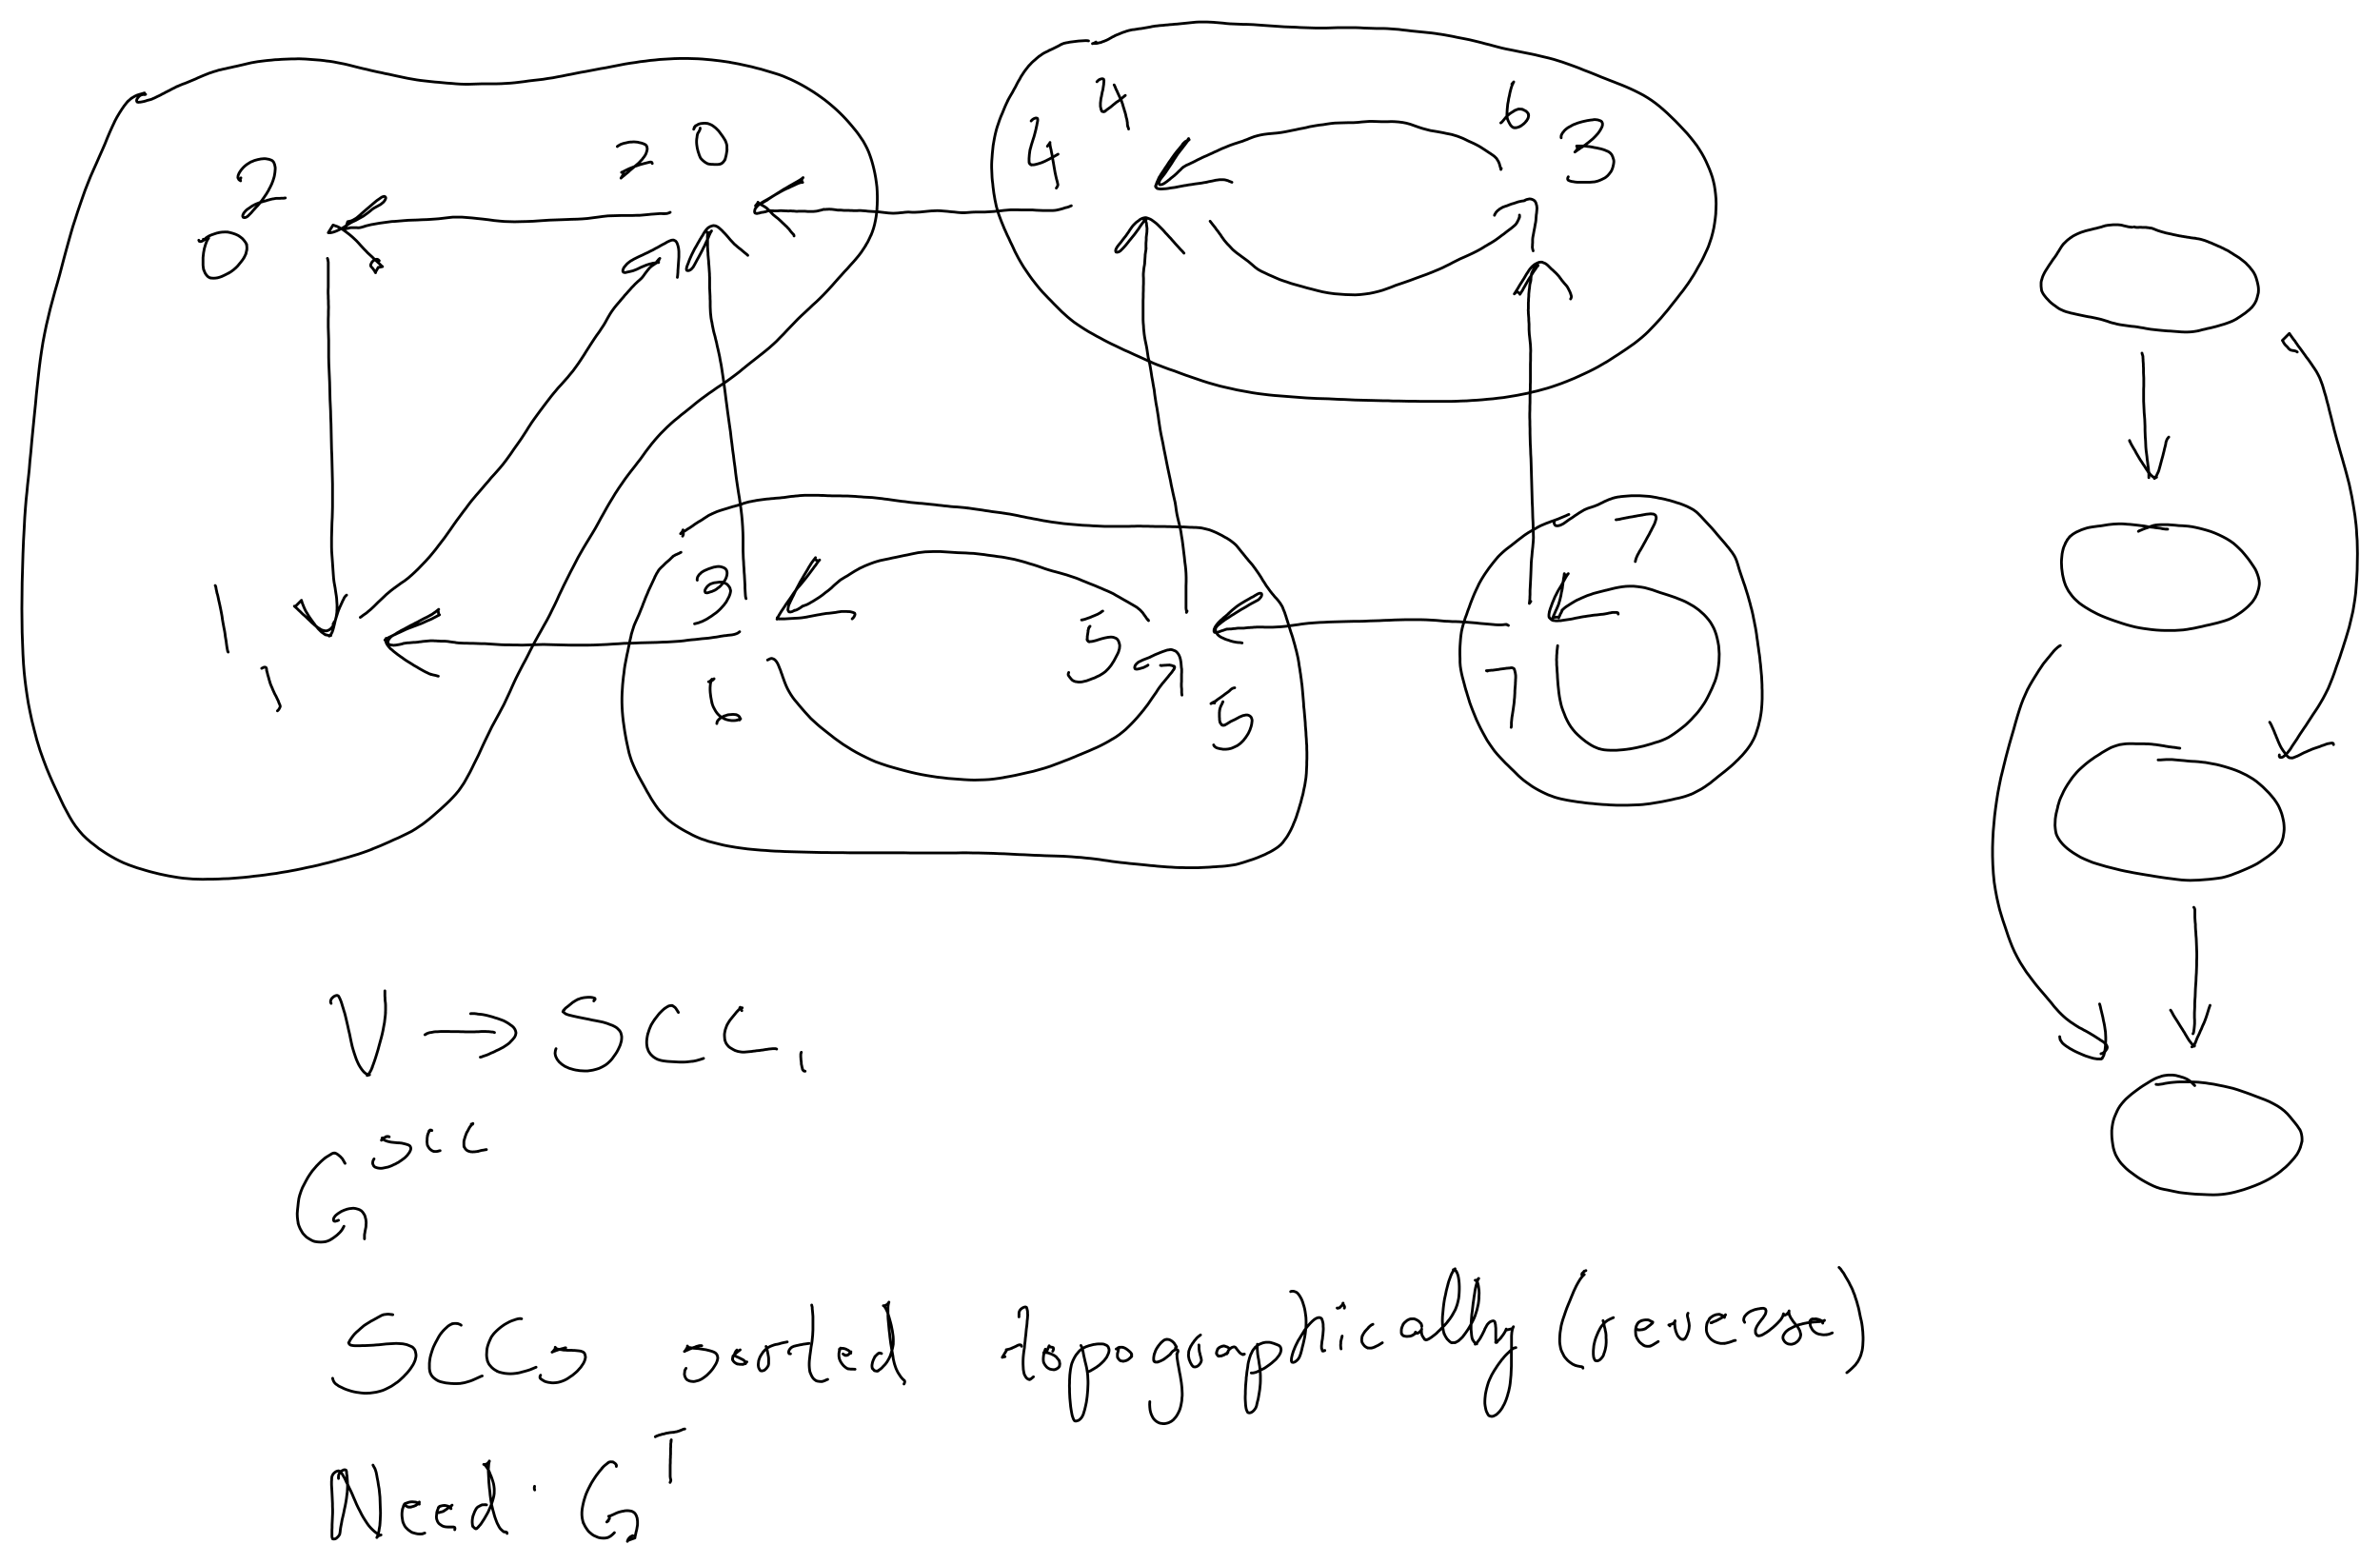 <svg xmlns="http://www.w3.org/2000/svg" viewBox="222 496 17408 11440" stroke="black" stroke-width="20" stroke-linecap="round" stroke-linejoin="round" fill="none" data-xena="0 0 0"><style>@media(prefers-color-scheme:dark){svg{background-color:black;stroke:white;}}</style>
<path d="M5124 2049l-8 4-9 3-8 2-14 1-15 0-15-1-14 1-13 1-13 1-14 1-16 1-18 2-21 2-22 2-23 2-24 0-25 1-26 0-27 0-28 0-32 1-34 1-36 1-36 4-37 5-39 5-38 5-38 3-38 2-42 1-47 2-55 2-59 2-60 4-57 4-52 2-45 1-40 1-36-1-35-1-37-3-41-4-43-6-43-5-39-4-37-4-38-3-37-3-35 0-30 0-27 3-26 3-25 3-26 3-27 2-29 2-32 2-34 1-37 2-35 1-29 1-26 2-24 2-24 2-24 2-23 1-22 3-22 3-22 3-22 3-23 4-22 4-18 3-16 4-13 3-12 3-12 4 9-2-11 3-10 3-8 2-9 2-8 1-8 0-7-1-8 0-7 0-8 0-9 0-9 0-8 1-8 2-7 2 8-2-7 2-7 1-9 2-7 2-5 1 9-2-1 0 17-53 5-1 10-2 12-3 11-4-9 3 11-5 10-6 11-6-8 5 12-8 12-10 13-11 14-13 15-13 14-12 14-12 13-11 14-12 15-13 13-11 11-9 10-7 9-6 7-5 4-3 8-5 8-3 9-2 8 4 3 8-3 9-4 8-5 7-9 10-2 1-5 4-7 6-8 5-9 5-11 6-11 6-11 6-11 7 8-5-12 8-14 12-19 15-7 5-25 18-29 16-27 15-24 11-18 10-15 10-14 9-14 9-15 9-8 4-16 8-15 7-13 5-12 4-8 2-10 2-8 0-6 0-4 0 35-56 1 0 8 3 8 3 12 4 13 6 12 7 12 7 10 6 9 7 10 7 10 8 11 8 12 10 13 11 14 13 15 14 16 17 15 17 14 15 13 14 13 13 12 13 12 11 12 11 11 10 11 11 12 11 13 12 12 11 11 11 9 9 6 4-33 7 2-2-22 38-2-6 4 8-4-8-6-9-7-10-7-9-8-8-4-8 1-9 4-8 4-8 6-7 7-6 8-4 8-4 9-1 8 3 8 8"/>
<path d="M2617 2386l 3 9 1 8 2 10 0 11 0 12 0 13 0 14 0 15 0 16 0 18 0 19 0 20 0 21 0 24-1 24 0 22 1 19 0 17 1 19 0 21 1 25-1 28 0 29-1 29 0 30 0 30 1 31 1 32 1 33 0 37 0 40 0 45 1 46 2 47 2 46 2 45 1 43 1 42 1 42 2 42 2 43 1 46 2 48 1 48 1 48 1 46 1 44 2 43 1 41 1 41 1 42 1 43 1 44 0 44 0 42 0 42 0 40-1 39-1 37-2 38-1 37-1 37-1 36 0 35 0 34 1 32 2 29 2 27 2 28 2 30 2 29 2 29 2 26 3 24 4 23 4 22 3 21 3 20 3 19 2 17 1 17 1 15 1 16 0 15 0 14-1 12 0 10-1 8-1 7-1 7-1 6-1 7-2 7-2 9-2 7-2 6-4 8-3 5-6 7-2 4 5-8-2 4 4-8-1 4 2-8-1 5 0 5-3 9-2 5-4 8-5 7-3 4-9 9-7 5-4 2-8 4-8 2-4 1-5 0-9-2-4 0-5-2-5-1-7-3-7-4-9-6-10-6-10-8-11-8-11-10-13-11-13-13-14-13-13-13-13-12-13-11-11-11-9-9-9-8-8-8-6-6-6-5-4-4-5-4-3-3 9 1-2 1 45-45 0 4 2 7-2-9 3 9 3 10 4 10 4 10 4 10 5 11 5 11 6 11 7 11 7 12 8 13 9 13 10 14 10 14 10 13 9 13 10 11 8 10 9 9 8 8 8 8 9 6 8 6 8 5 8 4-8-3 9 2 8 2 9 2 9 1 8 0-9 1 7-2-9 3 7-3-8 4 7-5-7 6 7-6 7-7-6 7 6-9-5 8 6-10 6-11 4-11-3 8 4-11 3-10 3-11 3-12 3-12 3-13 3-13 4-14 5-16 5-16 5-16 5-14 6-14 3-8 6-12 5-12 5-10 4-10 5-9 4-8 3-7 5-8 6-7 7-6"/>
<path d="M2865 5007l-8 5 6-4 6-4 6-5 7-5 7-5 8-5 9-7 9-8 11-9 12-10-7 6 12-11 13-12 14-14 16-16 18-17 18-17 18-17 6-6 18-15 19-16 21-16 25-18 26-19 27-18 26-20 24-21-3 3 25-23 26-25 27-28 28-29 26-29-3 4 25-30 23-28 22-29 23-30 23-30 22-31 22-31 22-32 22-31 23-31 23-31 23-30 22-30 22-28 23-27 3-4 23-26 23-27 22-26 23-26 22-27 24-26 23-26 22-25-3 3 21-25 20-26 19-26 20-28 21-31 25-35 26-37 23-35 20-31-3 5 17-28 3-4 18-28 19-27 21-29 22-30 21-28 21-28 20-26 20-26 22-27 3-3 23-28 25-27 23-26 23-26-3 4 21-26 21-25 19-26 18-25 17-25 17-26 17-26-3 4 17-27 18-28 3-5 17-26 17-26 17-25 19-26 17-26 16-24 13-22-3 5 11-20 10-18 10-17 4-7 11-17 12-17 12-16 13-16 6-7 13-15 13-15-6 6 14-16 14-16 5-7 14-15 13-15 13-14 12-14 13-13 12-13 13-12 6-6 13-11 12-11-7 6 11-10 10-12-6 7 9-11 9-13 9-12 10-13 9-11 6-7 8-8 7-6 8-6 8-5 8-6 7-4 6-5-7 6 5-6-6 7 4-5 4-6 4-6 5-5 5-7 5-5 6-5-6 6 3-4-9 24-1-4 4 8-9-1 9 1-20 2-26 4 8-1-27 6-25 8-22 9-19 8-16 8-15 7-13 5-13 5-13 3-12 3-10 2-9 2-8 2-6 1-9-2-3-1-4-8 1-9 2-5 3-8 5-8 6-7 6-7 8-9 7-6 10-8 11-8 8-4 13-8 14-7 16-8 17-8 18-8 18-9 20-9 19-10 19-9 17-10 18-9 17-10 16-9 14-7 11-6 9-6 9-4 8-4 8-3 8-3 9-1 7 0 8 4 6 3 6 7 5 9 4 11 3 10 2 9 2 10 1 10 1 11 0 11 0 13 0 15-1 16-1 15-1 14-1 14-1 15-1 14-1 13 0 11-1 11-1 13-2 14"/>
<path d="M5632 5117l-7 5-5 4-8 4-8 3-9 3-9 2-10 2-10 1-10 1-11 1-12 2-13 1-13 2-14 2-15 3-17 3-18 2-19 3-21 3-23 2-24 2-25 3-26 3-26 2-27 3-27 4-28 3-30 2-31 2-33 2-36 1-39 2-40 1-41 1-41 1-41 2-41 1-39 1-40 3-40 2-43 3-45 2-46 2-45 1-46 0-44 0-44 0-42-1-41-1-39-1-37-1-36-1-34 1-33 1-31 1-30 1-30 1-29-1-30 0-30-1-31 0-31-1-31-2-31-2-31-2-29-2-28 0-27-1-25-1-24 0-23-1-21 0-21-1-20-1-19-2-8-2-18-2-15-2-14-2 8 1-13-2-12-1-12-1-11 0-10 0-10 0-10-1-10 0-10-1-10 0-11-1-11 0-11 0-11 1-11 1-11 1-12 1-11 1-12 2-12 1-11 2-11 1-11 1-11 0-10 1-11 1-10 1-9 0-9 1-7 1-7 1-8 1-6 2 8-2-6 1-5 2-6 2-6 1-8 2-6 1-6 1-6 1-6 1-6 1-6 0-5 1-6 0-6-1-9-1-6-1-6-2-5-2-4-3-3-8 0-5 1-8 3-9 5-7 4-5 6-7 6-6 7-4 8-5 7-4 9-5-8 5 9-6 9-6 10-6 8-4 11-7 12-6 14-7 14-8 15-8 16-9 17-8 16-9 17-8 16-9 17-9 17-9 17-8 17-9 15-9-7 5 14-8 12-9 12-8 10-8 9-7 6-5-7 6 2-2 6 39-3 1 8-4-7 4-10 5-11 6-12 6-13 7-8 4-14 6-15 6-15 7-15 7-16 7-17 6-18 7-19 7-18 7-19 7-17 7-17 8-17 8-15 7-16 7-14 7-14 6-12 6-12 6-11 5 8-4-11 6-10 5-8 6 7-6-8 6-6 6 9-10-5 7 5-7-4 7 4-8-3 7 3-9-2 8 0 9 1 8 2 9-2-9 3 9 4 9 6 9 6 8 7 8 7 8 8 6 8 7 9 8 9 7 9 7 10 8 10 7 11 8 12 8 12 9 13 9 14 9 15 9 16 10 17 11 18 10 18 11 16 9 16 9 15 8 15 7 14 7 13 5-8-4 12 4 11 3 10 2 9 2 7 2 6 2 5 1"/>
<path d="M5679 4875l-2-6-2-10-1-12-1-15-1-17-1-19 0-19-1-17-1-18-1-18-1-20-2-23-1-24-2-25-1-25-2-27-1-28-1-29 0-30 0-31 0-33-1-37-2-42-3-44-4-43-5-42-6-42-6-42-7-42-7-46-7-47-6-45-5-44-6-42-5-42-6-42-5-43-6-45-5-45-7-48-7-50-7-50-6-47-6-44-5-41-5-38-5-37-5-35-5-34-5-33-5-32-6-30-5-29-6-28-6-27-6-25-5-25-6-23-5-22-6-21-5-20-4-20-4-19-3-19-4-18-3-18-2-19-2-20-1-21-1-23 0-22 0-18-1-18 0-17-1-20-1-20-1-19 0-16 0-14 0-15 0-17 0-15-1-15 0-13-1-14-1-15-1-15-1-14-1-11-1-10 0-9-1-10-1-10-1-11-1-11-1-10 0-11-1-11-1-10 0-10-1-10 0-11 0-13 0-12 0-12 0-11-1-10 0-9 0-8 1-7 0-8 0-7-2-5 3 8-4-2 25-4-6 3 7-5-8 7 14-16-7 11-8 14 5-8-8 17-7 18-9 19-9 19-9 20-9 17-7 15-7 13-4 8-7 13-8 15-9 16-8 15-8 15-7 13-6 10-1 3-6 7-9 10-7 5-8 4-9 2-9-2-3-8 1-8 1-6 4-13 7-17 7-19 3-8 8-18 8-18 10-20 11-22 13-22 11-20 9-15 7-13 5-7 6-11 7-10 6-10-5 8 6-11 6-10 5-7 6-9 6-7 6-6 6-6 6-3 8-5 9-3 6-2 9-2 7 1 7 1 8 3 7 4 7 4 7 6 9 8 10 9 10 11 11 11 12 13 13 15 15 18 16 17 14 15 12 10 10 9 11 9 12 9 13 11 13 11 11 9 9 7 7 7"/>
<path d="M8058 2001l-10 4-9 4-9 3-9 2-9 2 9-2-9 2-8 3-9 3-11 3-11 3-13 3-9 2-14 2-15 1-16 0-17 0-18 0-21 0-23-1-25-1-26-2-26 0-26 0-28 0-29-1-28 0-26 0-24 2-23 2-24 3-24 2-27 3-30 2-33 2-34 0-31 0-29 1-27 2-26 2-27 0-26-2-25-3-26-2-26-3-26-2-23-2-23-1-23 1-23 1-22 2-20 2-20 2-20 2-20 1-19 1-17 0-15-1-14-1-14 1-13 1-15 2-15 1-16 2-18 1-19 1-19-1-17-1-17-2-18-2-17-2-17-2-16-1-17-1-17-1-16-1-15-1-15-2-14-1-13-1-12-1-12 0-13 1-12 0-13 0-13-1-12 0-12-1-12 0-12 0-11 0-11-1-10-1-9 0-8 0-7 0-7-1-6-1-7-1-8-1-8-1-9-1-8 0-9-1-9 1-10 0-9 1-10 0-8 1 9-2-9 2-8 3-10 2-8 2-12 3-11 2-11 1-10 1-9 0-10 0-11 0-11 0-11-1-11-1-8 0-9 0-9 0-9 0-9 0-9 1-9 0-9-1-9-1-10 0-9-1-10 0-11 1-11-1-11 0-9-1-9 0-9-1-10 0-11 1-11 1-10 0-10 0-10-1-10 0-10-1-9 1-7 1-7 1 8-2-6 2-7 2-7 3-7 1-8 2-8 1-8 1-8 2 9-2-9 2-9 3-8 1-8 2-9-2-5-2-3-8 1-9 1-6 3-8 5-7 6-7 7-8 7-6 9-8 11-7 8-5 10-6 11-6 11-6 15-8-8 4 17-10 18-11 18-11 17-11 18-11 17-11 16-10 8-4 15-9 15-9 18-10 19-11 18-10 17-10 14-9-7 5 12-9 8-7-6 6 5-5-10 14 2-4-1 25-1-3 8 2-5-1-8 2 9-2-10 2-10 3-13 5-15 7-17 8-18 8-16 8-15 6-12 6 8-4-13 6-13 7-15 8-17 10-18 10-18 11-17 11-15 10-14 10-13 7-11 7-10 5-8 4-10 4-10 3-10 4-10 4 8-4-9 6 7-5-7 6 19-25-3 8 3-9 2 8-3-9 5 7 8 6 9 5 10 5 12 7 11 7 11 8 9 9 9 8 9 10 9 10 10 10 11 9 11 9 12 9 11 10 12 11 11 11 10 9 10 10 10 9 9 10 9 9 8 11 8 10 9 10 9 9 2 9"/>
<path d="M8619 5028l 4 8-5-5-5-6-5-7-4-6-4-6-4-5-4-6-4-5-4-6-4-6-6-6-6-7-7-7-7-6-8-6-8-7-10-6-10-6-12-7-14-8-15-9-16-9-18-10-19-11-19-11-20-11-20-12-21-10-22-10-22-9-22-10-22-9-23-10-23-9-23-9-24-10-23-9-23-10-23-9-24-8-24-8-24-8-25-7-24-7-26-7-27-7-27-8-28-9-28-10-29-10-28-9-28-8-28-9-28-8-27-7-27-7-26-5-26-5-26-5-25-4 5 1-25-3-25-4-24-3-24-3-6-1-25-4 6 1-26-3-26-3-27-3-28-1-28-2-30-1-29-1-30-2-31-2-32-2-31-2-31 0-29 0-28 1-27 1-25 3-26 3-25 5-25 5-27 6-27 5-28 6-28 6-26 5-26 6-25 5-24 5-24 5 6-1-22 6-22 7-22 8-23 9-22 9-21 10-20 9 7-3-18 10-18 10-18 11-19 12-20 13-18 10-16 10-15 9-13 10 7-5-12 10-12 10-13 11-12 11-12 12-12 10-11 9-12 9-11 8-11 9-10 8-7 5-10 7-10 7-10 6-9 6-10 6-9 6-9 5-9 5-8 5-9 5-8 4-8 4-9 3-8 3-8 3-8 3 8-4-6 4-6 4-6 4-5 4-6 3-6 4-6 3-8 4-7 2-6 2-7 2 8-4-5 3-6 3-8 4-5 1-8 2-9-1-3-2-4-8-2-5 1-8 1-8 2-10 3-11 4-8 5-11 5-11 6-12 6-13 8-15 9-20 12-25 14-26 14-27 14-23 12-21 11-18 9-15 8-13 7-13 4-7 8-12 7-12 8-11 7-10 7-9 6-7 4-6-8 15 1-2 29 12-3 1 7-5-5 5 9-9-8 8-8 11 5-7-9 13-11 16-6 7-13 18-15 20-15 20-16 21-17 21-16 20-17 20-17 19-15 21 4-7-15 21-14 21-15 22-15 21-14 20-12 19-11 16-10 15-8 13-8 13-6 11-6 10-4 10 4-8-3 8 3-9 0 7-2-9 5 6 8 4-8-3 11 2 12 0 13 0 14 0 15-1 16-1 17-1 17-1 19-1 19-1 21-2 20-3 21-3-9 1 21-4 21-4 21-4 21-4 19-3 9-2 19-3 18-3 17-1 17-2 16-2 17-2 15-3 15-2 13-2 14 0 12 0 11 0 11 1 9 0 8 1 8 2 8 2 8 3 7 3 3 9-3 9-4 8-5 7-9 9"/>
<path d="M5836 5324l 8-4 8-4 5-2 9-2 7 2 8 3 8 5 8 8 7 10 6 10 5 11 5 12 5 13 6 14 5 16 6 15 5 16 6 16 6 17 7 18 8 19 9 19 11 20 12 20 14 21 15 20 18 21 18 22 19 22 20 23 21 23 21 23 23 21 23 21 23 20 24 19 25 20 27 21 29 23 32 23 31 22 32 20 32 20 33 19 34 18 36 18 38 18 39 17-4-2 42 15 45 15 45 13 43 12 41 11 40 10 39 9 39 8 39 7 38 6 39 6 38 4 39 5 40 3 40 3 39 3 38 2 36 1 36-1 36-1 36-2 37-4 36-5 38-6-4 0 40-7 42-8 45-10 44-10 45-10 43-12 42-12 40-13 37-14 35-13 33-13 32-12 31-13-4 2 30-13 29-12 29-12 29-12 29-13 30-13 29-14 29-15 29-16 28-17-4 3 28-17 27-19 25-20 24-20-4 3 22-21 21-21 20-21 18-20 18-21 18-21-4 4 17-20 15-20 15-19 13-19 13-19 13-19 12-17 12-17 10-16 10-15 10-13 9-12 5-7 10-11 9-11 9-11 8-10 9-10-6 7 7-9 7-9 7-8 7-8 6-8 5-8 5-7 5-7-5 8 3-7-3 8 3-7 2-8 2-7-1 9 0-7-2-7 4 8-5-5-6-4-7-3-7-2-7-1-8-2 9 2-7-1-8 0-8 0-8 1-8 0-8 1-9 0-8 2-9-2"/>
<path d="M8619 5361l-7 5-8 4-8 4-8 4-8 3-9 2-9 3-8 2-9 2-8 1-3 0-9-2-4-8 1-8 3-9 5-7 6-7 3-2 6-6 8-5 7-3 8-4 10-5 12-5 8-3 13-5 13-5 13-5-8 3 12-6 13-6 12-6 14-6 13-5 14-6 8-3 13-5 12-4 11-4 10-3 10-1 9-2 9 0 9 2 7 3 9 3 8 4 7 6 6 7 6 8 5 9 4 9 3 9 3 11 2 11 2 12 1 12 1 13 1 12 2 12 0 13 0 12-1 11 0 10 0 11 0 11 0 12 0 12-1 12 0 12 0 10 1 10 1 10 0 9 0 10 0 8 1 8 1 9"/>
<path d="M8900 4976l 5-10-4 7 1-9-1 8-1-9-2-9-1-10 0-11 0-13 0-15 0-19 0-22 0-25 0-28 0-29 1-31 0-32-1-30-2-28-3-28-4-29-3-31-4-32-4-34-4-32-4-30-5-29-4-28-5-26-6-26-6-24-6-25-6-27-5-29-4-30-5-31-7-30-7-31-7-33-7-32-6-33-7-32-7-33-7-33-7-35-7-36-7-35-7-34-6-34-7-33-7-33-6-33-5-33-5-33-4-31-5-31-5-32-6-31-5-33-5-34-4-34-6-32-5-31-6-32-5-33-5-31-5-28-6-27-6-25-4-27-4-27-4-24-5-24-5-24-4-23-3-21-2-20-2-19-1-21-2-22-1-22 0-24 0-23 0-23 0-22 0-23 0-25 1-25 0-25 1-26 0-25 1-23 0-21 0-19-1-17 0-15 1-12 1-9 1-13 2-14 3-16 2-16-1 9 1-16 1-15 1-14 1-14 0-8 2-14 2-13 2-13 1-11-1 9 0-11 0-10 0-12 0-12 1-12 1-12 0-10 0-9 1-7 1-9 1-7 1-8 1-9-1 9 1-10 0-11 1-9-1-9-1-8-1-7-1-7 0-6-1-6-2-6-2-6-2-7-4-7 4 8-5-5-8-2 18 0-10 3 8-4-11 8 7-5-11 10 9-9-11 12-9 12-8 11 5-7-8 11-8 12-9 14-12 16-5 7-14 19-14 17-12 15-11 13-9 12-9 11-9 11-9 10-9 10-7 7-9 9-3 3-7 5-8 4-9 2-9-1-3-8 1-9 3-8 2-3 4-8 6-8 9-12 12-14 12-16 13-17 13-16 11-16 10-14 8-13 8-11 6-9 6-8 6-7 6-6 6-6 6-6 6-5 7-5 6-4 6-5 6-5 8-4 6-3 9-3 9-2 7-1 8 1 9 3 8 3 10 4 9 5 10 7 12 9 12 9 12 11 12 12 12 12 12 12 11 12 10 12 10 10 9 10 9 10 10 10 10 12 11 12 11 13 11 12 11 12 9 10 8 9 7 7 7 7 6 7 6 7"/>
<path d="M11203 1728l-3 8 1-8-1 8-1-7-2-6-2-7-2-7-2-7-2-8-4-9-4-9 4 8-5-10-6-9-5-9-7-7-8-8-9-7-10-7-10-7-11-7-12-8-15-10-17-11-17-11-17-10-17-9-18-9-20-9-20-9-20-10-19-9-20-8-21-8-20-6-20-6-20-4-21-4-22-5-22-4-22-4-24-4-25-4-27-7-30-8-31-10-31-11-28-10-29-8-31-6 5 1-31-4-27-2-25-1-25 1-26 0-26 0-28-1-30-1-29 0-27 2-27 2-28 3-32 2-35 0-36 1-34 1-31 1-29 3-28 4-30 5-28 3-25 4-23 4-23 4-23 6-25 5-27 5-27 6-26 5-24 5-25 5-29 5-31 4-33 3-33 3-31 4-27 5-25 6 5-1-22 6-19 7-18 7-16 7-17 6-17 7-20 6-21 7-19 6-17 6-14 5-15 6-14 6-15 6-13 5-13 6-13 6-14 7-17 7-16 8-16 7-15 7-13 6-15 6-15 7-16 8-15 7 8-4-14 7-13 7-12 6-8 4-11 5-12 6-11 5-11 4 8-3-10 5-9 5-8 5-8 5 7-5-7 6-8 6-6 7-6 6-6 5-5 5-5 5-6 6-5 5-6 5-6 6-8 6-7 6-7 5-6 5-6 5-5 5-6 4-5 4-6 5-6 4-7 5-7 5-6 3-8 4-4 1-8 2-9-1-4-8 0-3 1-9 4-8 3-7 5-7 6-8 7-9 8-10 10-13 10-15 10-15 10-15 10-15 11-16-5 7 11-17 11-18 5-7 11-17 10-15 10-13 9-12 10-12 11-15 12-15 11-15 8-11 7-10-5 8 6-9-4 8 4-8 0-8 0 9-3-6 4 8-6-3 9 1-9 1 9-2-12 5 8-4-13 7-14 8 8-5-13 10-11 11 9-9-10 12-9 12-10 12-8 10-9 10-9 11-9 12-10 13 6-7-10 13-10 14-10 15-11 15-9 14-9 14-10 14-10 16-11 16-10 15-8 14-8 13 4-8-6 13-6 14-6 13-4 12-4 11 3-8-2 10-1 10-2-9 3 9 6 6 9 5-8-3 11 3 12 2 12 0 15-1 16-1 16-2 16-3 15-2 16-2 19-3-9 1 21-4 21-4 21-4 9-1 21-4 23-3 24-4 23-3 23-3 21-4 21-3-8 1 22-5 22-4 18-4 8-2 16-2 14-2 13 0 13 0 12 1 12 3 11 3 8 4 11 4 10 4"/>
<path d="M9073 2114l 7 9 7 9 7 9 6 7 5 7 6 7 5 8 7 9 8 10 9 13 10 13 8 13 9 12 9 13 11 13 12 14 13 13 13 14 13 14 15 13 16 13 18 13 20 15 22 16 23 17 25 21 24 21 23 17 25 14 26 12 27 13 28 12 27 12 28 12-5-2 28 10 28 9 28 10 28 8 29 8 29 8 31 9 36 9 38 10 41 10 44 8 44 6 41 3 39 3 36 1 35 1 34-2 36-4 36-5-5 1 34-7 33-8 32-9 31-11 33-12 32-13 33-11 35-12 37-13 40-15 41-15 39-14 35-14-4 2 31-13 29-12 27-12 26-13 25-12 24-13 26-13 28-14 30-13 31-14 32-15 28-14 24-13 22-13-5 3 24-15 6-3 24-15-5 4 23-14 19-12 17-12 15-11 17-13 17-12 15-12 13-10 12-9 11-8 11-9 11-9 9-8-7 6 8-7 7-8-5 6 7-9 7-11-5 7 7-12 6-12 5-11-4 8 4-11 3-10-1 9 1-9-1-9"/>
<path d="M11153 2071l 3-8 4-6 4-7 6-7 7-7 7-5 8-7 8-4 8-5 7-4 9-3 8-3 10-3 11-4-8 3 12-5 8-3 13-5 15-4 15-5 14-5 11-3 10-2 9-2 8-1 9-1-9 1 9-1 7-3-8 3 6-3 8-4 8-3 10-2 9-2 11 1 10 3 8 4 9 6 6 9 4 8 2 9 3 9 1 10 1 10-1 12-1 11-1 12-2 12-1 13-1 13-1 15-2 15-3 14-2 12-2 13-3 14-3 16-3 17-3 15-2 12-1 12 0 12 0 12-1 11 0 10-1 10 1 8 2 10 3 10"/>
<path d="M11255 5071l-17-8 7 2-14-1-15 2-16 1-19 0-20-1-21-2-23-2-23-2-25-2-24-2-24-3-25-2-25-2-25-2-24-1-25-2-24-1-26 0-28-2-29-1-31-3-33-3-35-2-37-2-38-1-39 0-39 0-39 0-39 1-39 1-37 2-37 1-36 2-36 1-36 1-38 2-40 1-40 0-40 1-38 1-36 1-35 1-33 1-32 2-31 1-29 2-27 2-27 2-26 3-25 3-24 4-23 3-22 3-21 3-22 3-21 2-21 2-20 1-19 1-18 1-16 0-16 0-14 0-13 0-13-1-12 0-11 0-11 0-10 0-10 1-9 0-9 1-8 1-9 0-9 1-9 0-8 1-9 1-8 1-9 1-9 0-9 0-8 0-8 0-8 0-8 1-7 1-7 1-7 0-7 1-7 1-7 1-7 0-7 0-8 1-7 0-7 1 9-2-7 2-6 2-7 2-7 3-7 2-7 2-6 2-7 3-7 2-7 3-6 1-8 2-9-1-3-1-4-8 1-9 0-5 4-8 3-8 5-7 6-9 8-10 6-7 9-9 10-10 7-5 11-11 13-10 13-11 14-12-7 5 13-12 14-13 7-6 15-12 16-13 16-11 17-11 17-10 8-5 16-9 16-9 15-9 15-7 12-8 11-6 8-5 3-1 9-4 9-1 8 3 2 8-2 9-4 8-6 7-9 10-7 5-3 2-8 4-11 6-13 7-15 8-16 9-17 11-19 11-20 11-19 12-18 11-17 11-17 10-16 11-17 11-16 10-14 10 8-5-13 9-11 9-10 8-9 7-8 8 9-10-7 8-6 7-5 7 5-7-4 6-4 7 4-8-3 7-2 7 2-8-1 8 1 8 1 9-2-9 3 9 5 9 5 8 6 7 7 6 7 5 8 5 8 4 10 4 9 5 9 3-7-3 9 4 10 3 10 3 10 4 11 3 11 3 11 2 10 2 9 1 8 1 8 0 9 1 9 2"/>
<path d="M11419 4895l-10 14 2-7-3 8 1-8 1-8 1-9-1 9 1-10 1-11 0-12 1-14 0-15 0-17 1-17 1-18 1-20 1-20 1-22 1-23 1-25 1-28 1-31 3-35 1-7 3-36 4-36 3-36 0 5 2-37-1-36-1-37-1-37-2-37-1-36-1-38-2-37-1-38-1-37-1-36-1-36-1-35-1-35-1-35-1-34-1-34-2-34-1-36-2-38-1-39-1-38 0-33-1-30 0-27-1-27 0-27 1-27 0-27 1-28 0-28 0-26 1-25 1-25 0-24 1-23 0-24 0-26 0-27 0-28 0-26 1-26 0-24 0-24 1-23-1-23-1-21-2-20-2-19-2-19-2-17-1-17-1-17 0-14 0-14 0-14-1-13-1-14 0-13-1-13-1-13-1-12 0-12-1-11 1-11 0-11 0-11 0-11 0-11 1-12 0-12 1-12 1-13 0-12 1-12 1-9 1-11 2-12 1-11 1-10 1-8 2-8 2-8 2-7 1-8 1-8-1 9 0-8 1-8 1-9 1-8 1-8 1-7 2-6 4-8 3-6 3-6 3-6 3-6-3 8 3-7 2-8 2-7 2-7 2-6 0-5 3 17-2-2 18 0-6 1 8-4-7 5 7-5-8 7 9-10-8 9 6-7-8 11-9 14-11 15-11 17-10 17-11 16-10 16-9 16-9 15-8 15-9 15-7 14-8 12-6 9-5 8 4-8-1 4-25-16 1-1-20 18 4-6 6-8-5 7 6-10 7-11 7-11 7-12 7-12 5-8 7-11 8-12 7-12-5 8 8-12 7-12 7-12 7-12 5-7 7-11 7-11 7-9 6-7 7-8 7-6 7-6 7-5 7-4 7-4 7-3 9-4 9-1 8-1 8 1 8 4 9 3 9 5 8 6 8 7 8 8 8 8 9 9 10 8 9 9 10 9 10 10 9 10 8 9 7 10 7 9 7 10 8 9 7 9 8 9 7 8 6 7 5 8 4 7 4 8 4 8 4 8 3 7 3 8 2 7 2 6 2 9-2 9-4 8"/>
<path d="M11615 5219l-1 9-1 8-1 9-1 8-1 9 0 9-1 10-1 11 0 13-1 16 1 19 0 20 2 22 1 23 2 24 1 25 2 26 2 27 3 27 3 29 4 28 5 27 6 27-2-7 7 27 9 26 10 25 10 26 12 25 13 24 14 22 16 21 17 20 18 18 19 17 19 16 19 15 19 13 20 13 20 11 21 9 20 8-6-3 20 6 21 4 22 2 22 1 23 0 24 0 25-2 25-2 26-3 26-4-8 2 26-5 26-5 26-6 27-6 28-8 28-8 27-9 28-8 27-10-6 2 26-11 24-12-5 3 24-15 21-14 21-15 20-15 19-15 19-15 18-16-5 4 18-17 17-17 17-19 18-19 16-19-4 5 16-21 15-21 15-22-3 5 14-23 13-24 12-24 12-25 12-25-3 6 11-26 11-26 9-28 7-28 6-29 4-29 3-30 0 6 1-31 1-30-2-30-2-29-5-28-6-28-7-27-9-26-10-24 2 5-12-23-13-22-15-20-16-19-17-18-18-16-18-16-19-14-20-14-21-12-21-12-21-11-23-10-23-9-25-10-26-9-27-9-28-9-29-9-29-10-28-10-28-8-29-8-29-5 5 1-29-4-29-3-28 0-27 1-27 3-25 4-26 5-25 6-24 6-24 6 6-2-23 6-24 6-23 6-23 6-22 8-22 7-21 9-21 9-19 9-19 8 7-3-17 9-15 9-15 9-14 9-14 9-12 8 7-5-11 8-8 7-8 7-7 7 9-9-6 7 6-7-6 7-4 8 4-8-4 9-4 9-5 8-4 9-3 8-4 7-2 6 3-9-1 3-42 3 2-2-11 15 3-5 4-8 3-8-3 8 3-8 3-8 4-8 3-8 4-8 3-8 4-8 4-8 3-8 4-9-3 8 4-10 5-12 4-14 4-13 3-12 3-13 3-12 2-13 2-12 3-11 2-11 2-12 1-11 2-11 1-11 1-10 2-10 1-11 2-10 2-10 1-10 1-8-1 9 0-5 3 8-3-1 18-1-6 3 15-9-6 6 9-10-7 9 5-7-7 10-7 11-7 12-7 13-8 14-8 15-9 16-10 16-9 15-7 13-7 14 4-8-7 14-7 13-6 15-6 14-6 14-5 14-5 14-5 13-4 13-4 13 3-9-3 12-2 11-1 10 1 10 2 8-3-8 4 8 6 7 7 6 7 5 8 3-7-3 9 2 9 2 10 1 10 0 11-1 12 0 12-2 13-2 14-2 14-2 15-2-9 1 15-2 16-3 16-4 17-3 16-3 9-2 17-3 16-2 17-3 17-2 18-3 16-2 16-1 15-2 15-2 15-1 14-2-9 1 13-2 11-2 9-2 8-2 9-1 8-2 8-1 7 0 8 0 8 0 7 0 8 3 2 9"/>
<path d="M5343 1433l 0 3-2 9-2 4-4 8-2 4-3 4-3 5-3 5 5-9-3 6-2 5-2 6 3-8-2 7-2 8-1 10-2 12-1 13 0 14 1 14 2 14 2 13 3 12 3 12 4 12-3-8 4 10 3 11 4 9 3 8 4 7 5 6 5 5 5 5 6 5 6 5 7 5 7 4 7 4 7 3-8-3 7 2 7 2 8 1 10 1 10 0 11 1 12 0 11 0 9-1 9-1-9 1 9-2 9-3-9 4 8-4 8-4-7 5 7-5 8-7-7 6 7-7 7-8-6 7 7-9 6-9-5 7 5-10-3 9 4-11 3-12 3-11 2-11 2-12 2-12 1-11-1 8 0-11 0-11 0-11-2-11-3-10-4-11-5-11 4 8-6-11-7-11-7-11-8-11-8-11-8-11-9-11-9-9-9-9-10-8-9-7-9-6-10-5-10-4-9-3-10-2 9 1-10-1-10-1-9 0-10 1-10 1-9 2 8-2-9 2-8 3-7 3 8-4-7 4-7 4-7 4-6 5 7-6-5 5-5 4-4 4 9-9-4 4 5-7-3 5-3 5-3 5 4-8-3 6-2 5-4 8"/>
<path d="M2136 5385l 8-4 8-4 8-1 8 3 1 2 3 9 0 6 1 6 2 8-3-9 3 8 2 9 2 8 2 9 3 9 3 11-2-8 3 11 3 12 3 9 4 13-3-8 5 15 6 15 6 13 5 13 5 11 5 11 5 11 5 9 5 9 4 9 4 8 3 7 4 7 2 6 2 6 2 5 2 4 2 5 2 4 2 8 1 3-3 8-4 8-5 8-9 9"/>
<path d="M5445 5461l-9 9-7 5-7 4-4 1-8 2-5 1 9-2-5 1 8-4-5 3 8-5-5 4 15-16-4 5-3 6 4-8-3 7-2 7-2 8 2-9-2 9-2 11-1 12-1 14 0 17 1 18 2 17 2 16 3 16 3 16 4 16-3-8 5 16 6 16 9 17 9 16 10 14 11 12 12 11 14 9 16 9 16 6-8-3 16 5 15 3 15 2 15 0 14-1 13-2-9 1 11-3 11-3 9-3-8 3 9-5-8 5 7-6-7 6 6-6-6 7 5-6-5 7 3-6-3 8 2-7 1-7-1 9 0-7-1-7-2-6 4 8-3-6-4-4-5-5-6-3-7-3-9-2 9 1-10-1-10-1-11 0-11 1-13 1-12 2 8-2-13 4-12 4-13 5 8-4-13 7-13 7-11 8 7-5-10 9-8 8 9-9-8 9 6-7-7 8-5 9 4-8-4 9-2 10 2-9-2 10"/>
<path d="M11097 5403l 5 2-8-3 6 0 5-1 6 0 5-1 5 0 6-1 5 0 6 0 7-1 7-1 8-1 7-1 8-1 9-1 8-2 8-1 8-1 8-1 8-1 7-1 7-1 6-1 6 0 7-1 6 0 5-1 5-1 5 0 4 0 8 3 4 2 3 3 2 6 3 9 1 6 2 7 1 7 1 6 1 8 0 8 0 10-1 11 0 11-1 11 0 11-1 12-1 12-1 13-1 13 0 15-1 16-1 18-2 17-1 17-2 16-2 14-2 15-2 14-2 13-2 13-2 13-2 11-1 10-1 10-1 10-1 9 0 8 0 8 0 6 0 5-2 9"/>
<path d="M15818 2158l-5 0-9-1-7-1-8-1-8-2-9-2-9-2-9-2-10-3-10-2 9 2-10-2-10-1-11-1-11 0-11 0-10 0-11 1-10 1-11 1-10 1-11 2-10 2 8-2-10 3-11 3-11 4-12 3-12 3-14 4-15 3-15 4-16 4-17 4-16 4-15 5-16 5-15 6-14 6-14 7 8-4-14 7-13 7-11 8-11 7 7-5-10 8-11 8-10 9-9 9-9 9-9 9 9-10-8 10-8 10 5-7-7 10-7 11-7 11-7 12-8 12-7 12-8 12-5 7-8 11-8 10 5-7-7 11-7 10-7 11-8 11-7 11-7 11-7 11-7 11-7 12-6 12 4-8-6 12-5 11-4 11-3 11-3 9-2 9 2-9-2 9-1 8 0 9 0 9 0 8 1 9 1 9 1 9 2 9-2-8 3 9 4 9 5 9 6 9 7 9 7 9 7 8 8 8 8 9 8 8 9 8 9 7 9 7 9 6 8 6 8 6 9 6 8 5 8 4 9 4 9 4 9 4-8-3 9 3 10 4 11 3 12 3 13 4 15 3 17 4 18 4 19 4 19 4 19 4 20 4 20 3 19 4 19 4 18 4 17 4 17 5 16 5 17 5 16 6 17 5 18 4 18 5 20 4 20 3 21 3 21 3 22 3 23 2 22 3 21 4 21 3 19 4 18 3 19 3 18 2 18 2 19 2 21 2 22 2 23 2 24 1 25 2 26 2 25 2 24 1 24 0 21-1 21-2 19-3 19-3-8 1 18-4 18-5 19-4 19-5 20-4 20-5 20-5 21-6 20-6 21-6 20-7 19-7 18-7-9 3 17-7 15-8 15-8-8 4 14-9 13-8 13-9 13-9 12-8 11-9 11-9 10-8-7 6 10-9 9-9 9-9-6 7 8-10 8-10 7-11-5 8 7-11 6-12 5-11-3 8 4-12 4-12 3-12 3-12 3-12 1-13-1 9 1-12 0-12-1-13-2-13-3-14-3-13-4-14-4-14-5-13-5-12 4 8-6-11-5-10-6-9-7-10-8-9-8-11-9-10-11-11-10-11-11-9-10-8-9-7-9-7-9-7-10-6-9-6-10-6-10-6-10-7-10-6-10-6-10-7-12-6-13-6-12-7-12-5-11-6-11-4-11-5-11-5-12-5-11-5-11-5-12-4-11-5-11-4-10-4-10-3-10-3-10-3-9-2-10-2-9-1-9-2-8-2 9 2-9-1-8-1-8-1-8-1-8-1-8-2-8-1-9-1-9-2-9-1-9-2-9-1-9-2-9-1-9-2-10-2-9-2-10-2-10-2-11-3-10-2-10-2-9-2-10-2-8-2-9-3-9-2-9-3-8-2-8-3-8-2-7-3-6-2-7-3-7-3-6-2-7-3-6-2-7-1-6-1 9 1-6 0-6-1-5-1-6-1-9-1-6-1 9 2-6-1-5-1-6 0-5 0-6 0-5 0-6 0-5-1-5 0-6 0-5 0-4 1-5 0-4 0-4 0-9-1-4-1-3-1-4-1"/>
<path d="M15889 3079l 2 8 2 6 2 6 1 7 0 8 1 10 0 11 1 12 1 13 0 14 1 15 0 15 0 18 1 19 1 20 0 20 0 20 0 20-1 22 0 22 0 22 0 22 0 22 1 20 1 21 1 21 1 22 2 24 2 25 1 26 1 25 0 27 1 27 1 26 2 25 1 24 1 23 2 23 3 23 3 23 2 21 3 20 2 18 2 16 2 14 1 14 1 12 1 12 0 9 0 8 0 5 0 5"/>
<path d="M15798 3720l 2 6-2-8 2 6 4 8 4 9 6 11 7 12 8 14 9 14 8 16 10 17 10 17 10 17 11 16 10 16 11 16 10 16 9 14 9 12 9 11 8 10 8 7 7 6 8 4 7 3-7-3 7 2 7 0-9 2 7-2 8-2-17 7 7-4-6 6 7-7-6 7 7-9 6-9-5 7 7-11 6-13 7-14-4 8 7-16 5-18 5-18 5-19 5-19 5-18 5-18 4-17 4-15 3-14 3-12 3-11 2-9 2-9 1-9 2-7 2-5 2-6 4-8 5-7 6-7"/>
<path d="M16068 4366l 9 1-7 0-6 0-7-1-9-1-8-1-8-2-9-2-9-1 9 1-9-1-9-1-9-1-10-1-10-2-9-1-11-1-10-1-10-1-9-2-10-2-11-2-13-2 9 2-14-2-15-2-16-2-18-2-19-2-19-2-20-1-20-2-21-1-20 0-20 1-20 1-19 2-18 2-19 3-18 3-19 3-20 2-21 3-22 3-22 4 8-2-22 5-22 7-20 7-20 9-20 9 8-4-18 10-17 11 7-5-15 12-14 12 9-9-12 14-12 15 6-8-10 16-10 17 5-8-8 17-8 18-6 19 3-9-5 19-4 20-2 20-2 21-1 21 1 21 1 22 3 23 3 23 5 23 6 23-3-8 7 22 8 22 10 20 11 20 13 18 14 19 16 18 18 17 18 16 21 15 21 14 23 14 22 13 23 12 23 12 24 11 24 10 25 10-7-3 26 10 28 10 30 10 30 10 32 10 33 9 32 8 31 6 31 5 30 4 30 4 31 3 32 2 33 1 34 0 34 0 33-2 31-2 29-4 28-5-4 1 28-5 27-6 29-6 28-7 29-6 29-7 29-7 28-8 27-8 25-9-4 2 22-10 21-11 20-12-6 4 18-12 18-12 16-12 16-13 16-14 14-13-6 5 14-14 13-14 11-15-5 7 10-15 10-16-5 8 8-16 8-16-4 8 6-16 5-16 4-15 3-16 2-15-1 9 1-17-2-19-5-22-7-22-9-22 4 8-11-23-14-22-15-22-16-23-17-22-18-22-18-21-20-20-20-19-22-19-24-17-26-16-28-15-29-14-30-13-29-11-29-9-29-8-27-7-27-6-25-5-24-3 5 0-24-2-26-2-27-1-28-3-27-2-26-2-24 0-23 0-22 1-20 2-19 4 8-2-17 5-16 6-15 6-16 5-16 6-16 7-15 6 8-4-12 7"/>
<path d="M16166 5969l-9-1-9-1-10-2-12-2 9 2-11-2-12-1-13-2-13-1-9-2-14-2-14-3-14-2-14-2 9 1-14-2-14-2-13-2-13-1-14-2-13-1-14-1-14 0-16-1-18 0-20 0-22 0-23-1-25 0-25 1-24 3-25 4 8-2-25 7-24 8-23 9 7-3-23 12-23 13-24 14-24 16-26 16-25 18 5-4-26 19-25 20-24 21-23 21-21 22 5-5-20 23-19 24 3-3-17 24-16 24-15 25-13 24 2-4-11 24-11 23-9 22-6 21-6 19 2-7-4 19-5 20-2 8-5 20 2-7-4 21-3 21-1 23-1 24 2 23 3 22 5 20-3-8 7 18 9 17 10 16 11 15 13 15 15 15 18 16 21 16 23 16 26 16 27 16 30 14 31 13-5-2 32 13 32 10 34 10 34 10 36 9 36 9 36 9 33 7 32 6 30 6 29 5 29 5 30 5 32 5 35 6 39 6 41 6 40 5 38 5 35 4 32 2 31 1 31-1 33-1 37-3 38-3 36-4 31-4 27-4-5 1 25-6 24-7 25-8 25-10 27-10-5 2 31-13 35-15 33-15 26-13 22-12-4 2 19-12 19-13 19-13 19-13 18-14 18-14 18-16-5 4 16-17 15-17-4 6 13-17 10-17-4 6 8-17-3 8 6-17 5-17 3-18 3-19 2-20-1 9 1-20-1-20-2-21-4-21-5-22-6-22-8-22-10-23 4 8-11-23-14-23-16-23-18-22-20-23-22-22-22-22-24-21-24-20-24-17-25-15-24-14-25-12-25-12-27-11-28-10-28-9-30-9-29-8-29-7-28-5-27-5-27-5 5 1-27-3-26-3-26-2-26-1-25-2-26-3-24-2-23-2-23-2-21-2-21 0-18 0-17 1-15 1-12 1-10 0-8 0"/>
<path d="M17025 3071l-4-3-4-2-5-2-4-1-4-1-5-1-4-1 9 2-5-1-4 0-9-2-5-1-4-1-3-2-4-2-3-3-3-2-3-3-3-4-3-4-4-4-4-4-4-4-4-4-4-4-3-4-3-5-3-4-2-4-2-4-2-4-2-3-2-2 0-1 51-51 1 2 3 4 4 6 5 7 5 7 5 7 5 7 6 8 7 8 6 10 8 11 8 12 9 12 10 13 10 14 10 14 11 15 11 16 12 15 12 17 12 17 12 18 13 19 13 20 12 22 12 24 10 26 10 27 8 27 8 28 9 29 7 29 8 29 2 6 7 31 8 31 8 31 8 33 8 32 8 33-1-5 9 34 9 33 1 4 10 34 9 33 10 35 10 34 10 36 10 35 10 37 10 38 10 39 9 43 10 48 9 52 8 48 6 39 4 34 4 33 3 35 2 39 3 40 1 45 1 51-1 59-1 62-3 60-4 55-4 52-6 47-7 44-7 42-9 39-9 38-1 4-8 34-9 31-9 30-9 30-10 31-10 32-11 33-11 34-12 34-13 36-13 39-15 41-16 40-16 39-18 36-2 4-18 34-18 31-18 30-19 29-19 28-18 28-17 26-16 25-16 23-14 21-13 19-12 19-11 18-11 16-10 15-9 13-9 14-7 12-5 7-8 10-7 9-6 7-9 9-5 6-6 4-7 6-8 4-9 2-9-2-4-8 1-9"/>
<path d="M16823 5779l 3 4 3 5 3 6 4 7 3 8 4 8 4 9 4 9 4 9 4 10 4 11 5 10 4 12 6 13 5 13 5 12 5 11 5 11 5 10 6 11 6 9 5 8 6 8 5 7 5 7 4 7 5 6 5 5 5 5 5 4 4 3 5 2-8-3 6 2 6 2 7 0 8 0 7-1-9 2 8-2 8-3 10-4 10-4-8 3 11-4 12-6 12-6 13-7 14-7 15-6 15-7 15-6 8-4 16-6 15-5 15-5 15-5 14-6 13-4 11-4 10-4 10-3 8-1 9-2 8-1 7-1 8 3 2 9"/>
<path d="M16275 8437l-4-4-4-4-5-5-4-4-4-4-5-5-4-3-5-4-5-4-5-3-6-4-7-4-9-4-9-4-11-4-11-3-12-4-13-3-14-4-16-2 9 1-16-2-17 0-18 0-17 2-18 3 9-2-18 4-17 6-18 6-18 8 8-4-18 9-18 10-19 12-21 13-21 13-22 15 7-5-22 16-23 17-22 17-21 18-20 18-18 19 7-7-17 19-16 21 4-6-14 22-12 23 3-5-11 24-10 24-8 25 2-7-6 25-4 25-3 26 0 27 1 26 3 27 4 28 5 27-1-6 7 25 9 24 12 22 13 21 15 20 18 19 19 19 21 18 23 17 23 17 23 16 24 15 26 15 28 15 31 15 29 12-4-2 26 9 27 6 27 5 28 6 29 6 30 6 33 4 38 4 46 4 47 2 45 2 39 1 31-1 27-2 26-3 26-4 26-5-6 1 27-6 29-8 35-10 41-14 43-16-5 2 41-17 38-18 34-18-4 2 30-18 27-18 24-18 21-18 21-17-4 3 19-18 17-18 16-18 14-16-4 4 11-14 10-13-4 6 8-13 8-15 7-15 7-17-4 8 6-17 5-19 4-18-1 9 1-19-1-18-3-19-5-18-8-18 4 8-11-17-12-18-15-19-17-21-19-23-20-23-22-21-24-19-27-18-29-16-31-16-33-14-35-13-34-13-34-13-33-12-32-11-32-11-33-10-34-8-35-8-36-7-34-7-33-5 4 1-30-5-29-3-28-3-26-1-26-1-26 0-26 0-27 0-25 1-24 2-21 2-21 3-19 3-17 4-15 2-14 2-11 0-9-1"/>
<path d="M15284 5222l 8-4-4 3-4 2-4 3-5 3 7-5-5 4-6 4-6 6-7 6-8 8-8 8 9-9-9 10-9 11-11 13-11 14-12 14-13 16-14 17-14 19 6-8-14 21-15 22-15 24-17 27-17 28-18 31-17 32 2-5-16 36-16 36-15 39-14 42-14 45-14 48-14 51-15 51-15 52-14 52-13 49-12 49 1-5-12 50-13 52-11 54-11 57-9 57-8 57-7 56-5 56-5 56-3 58-2 60 0 63 2 64 4 65 6 62 9 57 10 54 11 49 11 45-1-4 12 40 12 39 13 38 13 39 13 39 14 38 15 38 17 38 20 39 21 38 23 36 22 34 24 32 24 32 24 31 24 29 25 29 23 27 22 26 20 24 18 23 18 20 17 19 17 17 17 16 17 15 17 13 17 13 17 11 16 11 16 10 16 10 17 8 15 9 16 8 14 8 14 8 13 8 12 7 11 7 11 7 9 6 10 6 8 6 8 5 7 4 5 4 6 3 4 4 4 4 4 4 4 4 3 4 3 4 2 4 3 9 0 3-2 9-5 8-5 7-9 9-2 2-7 5-8 4-8 2"/>
<path d="M15287 8079l 1 5 1 7 1 6 2 7-2-8 2 6 3 6 5 7 5 8 7 7 8 7 9 7 10 7 11 7 12 8 13 7 14 8 16 8 15 7 16 7 16 7 16 7-8-4 16 7 16 5 15 5 14 4 14 4 13 2 12 2 11 0 11 0 9-1-9 2 8-2 8-2-8 3 7-4-8 5 8-6-7 6 7-6 6-8-6 7 7-9-5 8 6-10 6-12-4 8 5-14 4-15 3-18 2-19 2-20-1 9 1-20 1-21 0-19-1-19-1-20-3-20-3-21-4-22-5-22-4-22-5-21-5-21-5-20-4-19-5-17"/>
<path d="M16268 7133l 4 5 3 8 1 8 0 9 0 8 0 11 0 12 0 14 1 16 1 16 2 18 0 18 1 19 2 21 1 22 2 23 1 26 1 26 1 28 1 28 0 28-1 29 0 29-1 29-1 29-2 30-1 30-2 28-2 29-1 29-1 28-2 26-1 24 0 24-1 22-1 21 0 20 0 17 1 16 0 15 0 13-1 12-1 11-1 10-1 8-1 6-1 5 0 4-2 9-4 8"/>
<path d="M16098 7885l 5 7 5 9 5 9 5 10 6 10 7 11 7 11 8 12 8 13 8 13 8 13 7 11 8 12 7 12 8 12 7 13 7 11 7 12 8 13 8 12 9 11 7 9 7 8 6 7 6 3-8-3 5 1 5-1-9 2 5-2-16 8 5-4 5-4-6 6 6-6 7-7-6 7 7-9-5 7 7-11 6-12-3 9 5-13 5-13 3-8 6-14 7-14 7-15 6-15 8-16 7-18 9-20-3 8 9-21 8-21 7-20 6-19 6-19 5-17 6-17 3-8"/>
<path d="M11697 4259l-10 4-10 5-10 4-12 5-12 5-12 5-14 6-14 5-16 6-18 6-18 7-19 7-19 8-19 8-18 9 8-4-17 9-17 10-17 9-16 10-16 9-15 10-15 10 7-5-15 11-14 11-15 11-14 11-15 12-14 11-15 12-16 12-16 12-17 14-17 15-17 16-17 17 9-9-16 18-15 18-15 19-15 19-15 20 5-7-14 20-14 20-13 20-13 21-12 21-12 22 4-7-11 23-11 23-11 24-10 24-10 25-10 26-9 26-10 26-9 27-10 26-8 26-8 26-7 26 2-7-6 26-4 27-3 27-2 27-2 29-1 29 0 30 1 29 0 29 2 27 4 27 5 26 6 26 7 26 7 26 7 27 8 28-1-6 8 28 9 29 9 30 11 30 12 31 13 32 13 32 15 32 15 31 16 30 16 29 16 29 18 27 18 26 18 25 20 24 21 23 20 21 20 21 20 19 19 19 19 18 18 18 18 18 19 17 19 16 20 15 21 15 21 15 23 14 23 13 25 13 25 12 24 11-5-2 25 9 24 9 24 7 24 6 24 5 25 5 24 4 26 4 25 4 27 3 27 4 27 3 27 2 26 3 25 2 25 2 25 1 24 2 25 1 25 1 26 0 27 0 27 0 28-1 28-1 28-1 27-2 25-3 26-3 24-4 24-4 25-4-7 1 24-4 24-5 25-5 24-5 24-6 25-5 24-6 24-7 23-8 21-8-6 3 20-9 19-10 19-10 19-10 18-11-7 4 19-12 18-13 19-13 18-15 19-15 18-15 19-15 19-15 19-15 18-15 18-15 17-15 16-15-6 6 15-15 15-14 14-15 14-14 13-15 13-15-6 6 13-15 12-16 12-17 11-17-4 7 10-18 11-20 9-20-4 9 9-21 7-21 7-22 7-22 5-23 6-23 4-23 4-24 3-24 2-23-1 8 2-22 1-22 1-21 0-21 0-21 0-20-1-20 0-20-1-21-1-20-1-21-2-21-2-22-2-22-2-23-3-23-2-23-3-24-4-25-3-25-4-25-3-25-4-25-3-25-4-25-4-24-5-24-4-22-5-23-4-22-5-22-5-21-6-21-5-21-6-21-6-22-6-21-7-22-7-22-7-23-8-22-8-24-8-23-8-24-8-24-7-24-7-23-7-21-8-19-9-17 4 7-10-16-10-15-11-14-11-15-12-14-12-15-12-14-13-15-12-14-13-15-13-15-13-16-13-15-13-15-14-15-13-14-14-15-13-14-13-14-12-13-12-12-11-11-11-10-11-8-11-8-11-6-11-6-12-6-12-6-12-5-12-5-13-5-13-5-13-4-14-4-14-5-14-4-13-4-14-4-14-3-14-4-14-3-14-3-14-2-13-3-14-3-13-2-13-2 9 1-13-2-14-2-13-1-15-1-14-1-16-1-15-1-15 0-15 0-15 0-15 0-14 1-14 1-12 1-13 1-11 1-12 1-11 2-11 1-10 2-10 2-9 2 9-2-10 3-9 2-10 4-9 3-9 3-9 4-9 4-9 4-9 4 8-4-8 4-9 5-9 4-8 4-10 5-10 5-11 4-12 5-12 4-12 4-13 4-12 4-12 5-11 5 8-4-11 5-10 6-10 6-10 6-10 6-10 7-9 6-10 6-9 7-9 6-9 6-8 5-8 5-8 6-7 5-7 5-7 5-7 5-6 4-6 3-8 4-6 3-7 2-8 2-6 1-6 0-9-2-3-2-3-4-4-8-1-5 1-9 3-8"/>
<path d="M5203 4536l-8 4-5 3-6 3-6 2-5 3-6 2-5 2 8-3-5 2-6 3-4 3-5 2-5 3-4 4 7-6-4 4-4 4-5 4-5 5-5 5-6 6-6 5-7 6-7 6-7 6-7 7-8 8-8 8-9 8-8 8-9 10 9-10-9 10-8 11 5-7-7 12-8 12-7 14-7 13 4-8-6 14-7 15-7 15-7 15-7 15-8 17-8 17-7 18-8 18-8 19-7 19-8 19-7 20-8 19-8 20-8 20-9 20-9 20-9 20-9 21-7 22-7 22-7 24 2-9-5 25-6 25-5 26-6 27-5 26-6 26-5 26-5 26-5 26-4 26-3 28-4 28-3 29-3 30-2 31-2 32-1 33 0 34 1 34 2 34 3 36 4 35 5 35 5 35 6 35 6 33 7 33 7 32 7 31-1-4 9 30 10 30 12 29 13 29 14 29 15 29 15 27 15 27 15 27 14 26 15 25 14 25 16 25 16 24 17 24 19 23 20 22 20 22 22 20 24 19 24 17 26 17 25 15 25 14 25 13 24 13 23 11 23 10 25 10-5-2 25 8 25 9 27 7 27 7 28 7 29 7 30 6 29 5 29 5 28 4 30 4 30 4 31 3 33 3 34 3 35 2 35 3 35 2 35 1 35 2 36 1 36 1 38 1 40 1 40 1 40 1 40 1 39 0 40 1 39 0 40 0 41 1 41 0 41 0 41 0 40 0 40 0 39 0 40 0 41 0 41 0 41 0 39 1 39 0 37 0 37 0 37 0 38 0 39 0 39 0 39 0 39 0 38-1 37 0 38 1 37 0 39 1 40 1 40 1 39 2 39 1 38 2 36 2 37 2 36 1 37 2 38 2 38 1 36 2 36 1 35 1 33 1 32 1 32 2 32 2 33 3 34 2 34 4 34 3 33 4 32 4 31 5 31 4 31 5 32 4 32 4 32 3 32 4 33 3 32 3 30 3 29 3 27 3 27 2 26 3 26 2 25 2 26 2 26 1 26 2 26 1 26 0 25 1 24 0 23 0 23 0 22 0 21-1 21-1 22-1 21-1 22-2 22-1 23-2 23-1 23-2 23-3 22-3 21-3-8 1 19-3 19-5 17-5 17-5 16-5 15-5 15-5 16-5 15-5 16-6 16-6 16-7 15-6-8 3 15-6 16-7 15-8 15-7 15-8 14-8-8 4 14-8 14-9 13-9 12-10 12-10-7 6 11-11 10-11-6 7 9-12 9-12 9-12 9-13 8-13-5 8 8-14 8-14 8-15 7-15 7-15 6-16-3 8 6-15 7-16 6-16 6-17 5-17 6-17 5-17 5-17 5-17 5-16 4-17 4-16 5-17 4-17 3-17 4-18 4-18 3-18 3-20 3-19 2-20-1 8 2-20 1-21 1-21 1-21 0-23 1-22 0-24 0-24-1-24 0-24-2-24-1-25-2-25-1-24-2-24-2-23-1-24-2-23-2-23-2-23-2-24-3-24-1-23-2-24-2-24-2-23-2-23-2-22-2-21-3-20-2-20-3-18-2-18-3-17-2-17-3-17-3-17-2-17-3-17-3-17-4-18-4-17-4-18-5-17-4-17-5-18-5-17-5-18-5-17-6-18-6-17-5-17-6-18-5-17-5-16-5-16-5-15-4-14-5-14-4-13-5-12-5-12-4-11-5-11 4 8-5-10-6-9-5-9-6-8-6-8-6-8-6-7-7-8-7-7-7-8-7-9-8-9-7-9-8-10-8-11-7-10-8-11-8-11-7-12-8-12-8-12-7-12-7-12-8-12-7-11-7-10-7-10-7-10-7-10-7-9-7-10-7-9-7-8-7-8-7-8-7-8-6-8-7-8-6-7-6-8-6-7-6-8-6-7-6-7-6-8-6-7-6-8-6-7-6-8-6-7-6-7-8-7-8-7-9-7-9-7-11-8-11-7-11-7-12-6-12-7-12-7-12-6-12-6-12-6-11-5-12-5-12-5-13-5-12-4-13-3-12-3-13-3-13-3-12-2 9 2-13-2-13-1-13-1-14 0-14-1-15 0-16-1-16-1-18-1-18 0-19 0-19-1-20 0-19-1-20 0-19-1-18 0-19 0-18 0-17 0-17-1-18 0-17-1-18 0-19 0-19-1-20 0-21 1-21 0-21 1-21 0-20 0-21 0-20 0-19 0-20 0-19 0-20 0-19 0-21-1-21-1-22-1-23-1-24-2-24-1-24-1-24-2-24-2-24-2-23-2-22-2-22-2-22-3-22-3-23-3-23-3-24-4-24-4-8-1-25-5-25-5-24-4-24-5-24-4-22-5-22-4-22-5-20-4-21-4-21-4-22-3-22-4 8 2-23-4-23-3-24-3-24-3-23-4-23-3-23-4-21-3-22-3-7-1-21-3-20-3-20-3 8 2-20-3-20-2-22-2-22-2-22-1-23-2-24-3-23-2-23-3-22-2-22-3-20-2-20-2-20-2-19-2-18-2-20-1-19-2-21-2-21-2-22-3-21-3-22-2-22-3-22-3-21-3-21-3-20-3-20-2-19-3-19-2-18-2-18-2-18-2-19-1-20-1-21-1-20-2-21-1-20-2-20-1-19-1-19-1-18 0-18 0-17-1-16 0-16 0-15 0-15 0-15-1-15 0-16-1-16-1-16 0-18-1-17 0-18 0-18 0-18 0-17 0-17 0-17 1-16 1-16 2-15 1-16 2-15 1-15 2-14 2-13 2-14 2-14 1-15 2-15 1-16 1-15 2-17 1-16 2-16 1-16 2-15 2-15 2-15 2-14 2-14 3-13 2-13 3-13 2-12 3 9-2-12 3-11 3-10 3-10 3-9 4-10 3-8 3-9 2-9 3-9 2-9 3-10 2-9 3-10 3-10 3-9 3-10 3-10 3-10 3-10 3-9 3-10 3-8 3-9 3-8 3-8 4-8 3-8 4-8 3-7 4 8-4-8 4-7 3-8 4-7 4-7 5-7 4-7 5-7 4-7 5-7 5-7 4-6 4-7 4-6 3-6 4-6 4-5 3-6 4-6 4-6 4-6 5-6 4-6 4-6 4-7 5-7 4-7 4-7 5-6 4-7 5-7 4-6 3-6 4-6 4-6 3 7-5-5 4-4 4 14-16-3 5 7-17-2 6 1 7 2 8-3-8 3 8 2 8-2 9-4 8"/>
<path d="M8184 795l-14-2 9 1-16-1-17 1-17 1-17 1-17 2-16 2-16 2-16 2-14 3-13 2-12 3 9-2-11 2-8 3-8 3-7 3 8-3-7 3-8 4-8 5-10 5-12 6-8 4-14 7-15 7-16 7 8-4-14 8-15 7-14 7-13 8-12 9-13 8 8-5-12 9-12 10-11 10-12 10-12 11-11 12-12 12 9-9-12 13-11 14-12 16 5-7-12 16-11 17-12 18-10 19-11 18-10 19-10 20-11 19-11 21-12 20-12 21-12 22 5-8-11 22-11 24-10 24-10 25-11 25-10 26-9 27-9 26-8 28 2-7-7 28-6 28-5 28-5 29-3 29-3 29-2 28-2 27-1 25 0 25 1 24 1 23 1 24 2 23 3 23 2 22 3 23 3 24 4 23 4 24 5 24 5 24 7 25-2-7 7 24 8 24 9 24 9 24 10 24 10 25 11 24 11 25 12 24 11 25 12 24 11 24 11 24 12 23 12 23 13 23 13 22 14 23 15 22 15 22 16 23 16 22 18 23 18 23 19 23 20 23 21 22 21 22 21 21 20 21 20 20 19 19 20 20 20 18 21 19 23 19 24 19 26 18 27 18 28 18 28 17 29 16 28 16 27 14 27 15 27 14 28 14 30 14 31 15 33 16 35 15 36 17 36 16 35 16 36 16 35 16 37 15-4-2 39 15 40 15 42 14 42 16 41 15 41 14 41 14 41 14 41 13 42 12 43 12 43 10 41 9 39 9 38 7 39 7 38 7 40 6 40 5 41 5 40 4 40 3 38 3 38 3 39 3 39 3 40 3 41 2 40 2 39 1 39 1 38 2 38 2 39 1 40 2 41 2 41 1 40 1 40 1 39 1 38 1 39 0 39 2 41 0 42 1 43 1 42 0 42 1 41 0 41 0 42 0 43 0 42 0 42-1 41-2 39-1 39-3 38-2 38-3 39-4 38-3 39-5 38-4 37-6 36-6-5 1 35-6 35-7 36-7 36-9 36-8 36-10 37-10 35-11 35-12 34-12 33-13-4 2 34-14 34-14 35-16 35-16 34-16 34-17 32-17 31-18 31-18-4 3 30-19 29-19 30-19 30-20 30-20 30-21 30-21 28-22 27-22 26-23-3 3 24-23 23-24 23-24 23-25 22-24 21-25 22-26-3 4 21-26 21-27 21-26 21-27 20-26 20-25 18-25 18-25 16-24 15-24-2 4 15-24 14-24 13-24 14-24 14-25 13-26 13-28 13-28-2 5 13-30 11-32 11-33 9-34 8-35 6-36 5-37 4-37-1 5 2-37 1-36-1-35-3-34-4-33-5-32-7-31-8-30-10-29-11-29-13-30-13-29 2 4-15-30-16-29-18-29-19-29-22-29-23-29-26-31-28-30-29-31-29-30-30-29-29-28-29-26-28-24-29-23-29-21-29-19-30-18-32-17-32-16-32-15-32-14-31-13-31-12-30-12-29-11-30-12-31-12-31-13-32-13-33-13-32-12-31-13-32-12-30-11-31-11-31-11-32-10-32-10-34-9-34-8-34-8-33-8-33-7-31-6-30-6-30-6-29-6-30-6-31-6-31-7-31-8-30-8-29-8-29-7-29-8-28-7-29-7-29-7-30-6-31-6-32-6-32-7-33-6-33-6-32-5 4 1-31-5-30-4-30-3-29-3-30-3-30-3-30-3-31-4-30-3-30-4-28-2-28-2-27-2-27-1-27 0-27 0-29-1-29-1-31-1-32-2-33-1-32 0-32 0-31 0-31 0-30 1-30 1-32 1-31 0-33 0-32-1-31-1-31-1-29-1-29-2-28-1-28-1-28-1-29-2-29-2-29-2-30-2-29-2-28-2-28-2-26-2-26-1-25-1-24 0-24-1-24-1-24-1-25-1-24-2-25-3-24-2-24-2-24-2-22-1-22-1-21 0-21 0-20 0-20 1-20 2-20 2-19 2-20 2-20 2-20 2-19 2-18 1-18 2-17 1-17 2-16 1-15 2-15 1-14 1-14 2-13 1-13 2-13 2-12 3-12 2-11 2-12 2-11 2-12 2-12 2-12 1-12 2-12 2-12 2-12 1-12 2-11 3 9-2-11 2-10 3-11 3-10 4-10 3-9 3-9 4-10 4-9 4-8 3-8 3-8 4-7 3 8-4-7 4-7 4-8 3-6 4-7 4-6 3-6 4-6 3-8 4-6 3-6 2-6 3-6 2-6 2-6 2-6 3-6 2-7 1-9 2-6 2-8 1-7 0-6 0-6 0-5 0 9-2-3 1 15-9-2 1-7 5-8 4-9 2"/>
<path d="M1271 1178l 8-2-17 5-18 5-19 6-19 9 8-4-18 10-18 12 7-6-17 15-17 16 9-10-16 19-17 22 5-7-18 26-18 28-19 32-18 34 3-5-18 38-18 40-18 42-18 45-20 46-21 47-21 48-22 49-22 50-20 50-20 51-18 51-18 52-18 53-17 53-18 55-16 55-16 57-16 58-16 59-16 61-16 61-17 61-18 62-17 63-17 63-15 63 1-4-15 63-13 63-12 63-10 63-9 62-8 63-7 63-7 64-7 66-6 67-7 68-7 70-7 71-7 72-6 70-7 67-5 63-6 57-6 53-5 54-6 57-5 61-5 69-4 79-5 90-4 100-3 105-3 103-1 98-1 92 1 89 1 85 3 82 3 78 4 71 5 62 6 57 7 55 8 55 9 57 12 61 14 66 18 72 20 76-1-4 23 75 25 70 24 63 23 55 22 50 21 45 20 42 19 41 19 40 21 39 21 39 22 37 23 34 26 33 26 30 29 28 30 26 30 23 29 23 30 20 29 19 30 18 30 17 31 16 32 15 33 13-4-1 34 12 34 12 34 10 33 10 32 9 32 8 32 8 33 7 34 7 35 6 36 6 37 5 36 3 36 3 35 1 36 1 37-1 37 0 39-1 38-2 39-1 38-3 37-3 37-3 38-4 38-5 39-4 40-5 40-6 40-5 38-7 38-6-4 1 37-7 38-7 39-8 40-9 40-8 40-9 39-10 38-9 37-10 36-10 36-10 36-10 36-11 37-11 35-12 34-12 34-13-5 1 33-13 32-13 32-14 32-14 32-15 33-14 33-16 33-16 32-16 29-18-4 3 28-19 27-18 26-20 25-20 25-21 25-22 25-22-3 3 25-23 26-24 25-24 24-25 23-25-3 3 21-25 19-27 18-27-2 4 16-28 16-29 16-29 15-30 15-31 16-32 16-32 15-33 16-35 16-34 17-35 17-35 17-35 18-33 18-33 18-33 17-32 17-32 15-32 15-32 15-32 14-32 14-31 15-32 16-32 17-33 17-33 18-33 18-35 18-36 19-37 20-37 21-38 21-37 21-38 21-37 20-38 18-37 18-36 17-36 16-36 17-35 16-34 17-34 17-34 17-34 18-34 18-35 18-35 20-35 20-35 21-35 22-36 22-36 22-37 21-38 20-37 21-37 21-38 21-36 22-36 21-35 3-4 22-34 23-33 22-32 23-31 23-30 23-29 22-29 22-28 20-28 20-28 20-26 20-26 21-25 3-4 21-24 22-24 23-23 23-23 25-23 3-3 25-22 26-21 26-22 26-20 26-21 25-20 24-20 25-20 25-19 26-19 26-19 28-19 28-20 29-19 29-19 28-20 27-20 27-20 26-20 25-21 26-21 26-21 27-21 28-22 29-23 29-23 29-24 28-25-3 3 28-26 26-27 27-27 25-27 26-27 26-27 26-27 27-26 27-25 27-25 27-26 27-24 26-25 24-24 24-25 22-24 22-24 21-24 22-25 22-24 22-25 22-23 21-24 22-24 21-24-3 3 21-25 19-25 18-27 17-26-3 3 16-26 13-27 12-26-1 4 10-26 9-27 7-26 6-28 5-28 4-30 3-31-1 6 2-32 1-32 0-33-1-33-2-33-4-33-5-34-6-33-7-32-8-32-9-32-10-30-11-30-13-29 2 4-14-27-15-27-17-25-17-25-18-24-19-23-19-23-20-23-19-21-20-21-20-20-21-20-21-19-22-19-24-20-24-19-26-19-27-19-28-19-29-18-28-17-28-16-28-15-28-14-27-13-28-12-28-12-30-11-32-10-33-10-34-10-33-10-33-8-33-9-32-7-32-7-32-7-32-6-34-6 4 0-34-5-35-5-34-4-34-4-34-3-33-3-33-2-33-1-35-1-35 0-36 0-36 1-35 2-36 2-34 2-35 4-35 3-35 5-37 4-36 6-37 5-37 6-36 7-36 7-36 7-35 7-37 6-36 7-37 7-36 7-36 6-35 7-34 7-33 6-33 7-34 6-35 7-36 5-36 6-35 4-36 4-34 4-34 5-33 4-33 4-33 3-34 2-35 2-36 1-35 0-35 0-34 0-33 1-31 1-31 1-31 0-32-1-32-2-32-3-32-2-31-3-30-3-28-2-28-3-27-3-27-3-26-3-28-4-5-1-29-5-29-5-29-6-28-6-29-6-27-6-27-6-27-5-25-6-26-5-27-6-27-6-27-7-28-6-29-7-28-7-27-7-28-7-26-6-26-5-26-5-25-5-25-4-26-3 5 1-26-4-27-3-27-2-27-2-26-2-27-2-25-1-26-1-25 1-24 0-25 1-25 1-25 1-25 2-25 1-26 3-25 2-26 3-24 3-24 3-23 4-23 4-22 5-21 5-21 5-22 5-21 5-20 4-21 5-20 4-20 5-20 4-20 5 9-2-20 4-18 6-18 5-17 6-16 5-15 6-15 6-15 6-14 6-14 6-12 5-12 6-12 5-12 5-12 5-12 5-12 5-12 5-13 5-12 4-12 5-12 5-11 5-12 5 8-4-11 5-10 6-11 5-10 5-9 5-9 5-9 4-9 5-9 4-8 5-8 4-9 4-8 5-8 4-8 4-9 4-8 4 8-4-8 4-8 4-8 4-8 3-8 4-8 3-7 2-8 2-8 2-8 2-7 3-8 2-7 2-6 1-9 2-7 1-6 1-6 0-6 1-9-2-4-8 1-9 4-8 5-7 6-7 6-6 8-5 9-3 9-2 6 0 6 0 6-1-9 2 6-1"/>
<path d="M1710 2247l-1-1 30 4-4 2 7-5-4 3-5 4 15-16-4 5-4 7-5 8 5-8-5 9-4 10-4 11-4 12-4 14-4 15 2-9-3 16-3 16-2 18-2 18 0 19 0 19 0 18 2 18 3 17-2-9 6 17 7 16 9 13 9 10 10 7 12 5-8-3 14 3 15 1 16-1 18-3-9 2 19-5 20-7-9 3 21-9 20-10 20-11-7 5 19-12 19-14 18-16-6 6 17-17 15-18-6 7 15-18 13-17 12-18-5 7 10-18 8-19-3 9 5-20 4-19-1 9 1-18-1-15-4-16 4 8-8-15-11-15-12-14-15-12-16-11-19-9-20-7-22-6-21-4 9 1-22-1-23 1-24 3 9-1-24 5-21 7-20 7-18 8 8-3-16 8-13 9 7-5-12 10-10 10-7 5-9 4-8 2-9-2-4-8"/>
<path d="M1796 4779l 3 5 2 8 1 6 1 7 2 9 2 9 2 11 4 12 3 13 3 14 3 15 4 17 4 18 4 19 4 20 4 21 4 22 3 23 4 23 4 22 4 21 4 20 3 19 2 18 3 18 3 17 2 17 2 15 2 13 2 12 2 10 2 9-2-9 2 7 3 6"/>
<path d="M12042 4298l 7-1 7-1 8-1 8-1-9 1 9-2 9-2 10-2 10-2 11-2 9-2 12-2-9 2 12-3 13-2 14-2 9-2 14-2-10 1 14-2 9-2 13-2 13-2 13-2-9 1 12-2 12-2 9-2 11-1 10-1 9-1 8 0 6 1 6 0 5 1 7 4 4 2 3 3 2 5 3 9 0 6-1 7-3 9-2 8-3 8-3 9-5 10-5 10-4 8-6 11-5 11-7 12-6 13-8 14-8 14-8 15-8 15-8 14-8 15-8 14-8 14-9 14-7 14-8 14 4-8-6 13-6 14-4 13-3 13"/>
<path d="M1982 1801l 2-4-4 7 2-5-4 16 0-3 4 7-3-2-3-2-3-2-3-2-2-3-4-8-2-3 0-4 1-9 1-5 2-5 3-8 3-5 3-6 5-7 4-6 4-5 6-7 4-5 5-5 5-5 7-6 6-5 8-6 8-5 8-5 8-5 8-4 9-3 8-4 9-3 11-3 11-3 11-2 9-2 11-1 11-1 10 0 10 1 9 2 8 1 6 2 8 3 6 2 6 4 6 6 5 7 3 8 3 8 2 10 2 10 0 12-1 12-1 12-2 13-2 12-2 9-4 13-4 13-5 13-5 13-6 12-6 13-5 8-6 13-8 13-7 12-9 13-8 12-8 11-8 12-6 7-8 11-8 9-8 10-9 9-8 9-9 9 9-10-7 9-8 8-6 7-6 7-4 5-9 9-5 5-4 4-4 4-3 3-7 5-8 4-9 2-1 0-9-2-4-8 1-8 4-9 1-3 5-7 4-5 6-7 5-5 7-6 6-4 6-4 6-4 7-5 7-5 8-5 8-4 9-5 9-4 10-4 8-3 10-4 10-3 10-3 10-3 9-2 9-3 9-3 9-2 9-3 9-2 9-2 9-1 9-2 8-1 7 0 8 0 7 0 7 0 6-1 5 0 5 0 5 0 4 0 4-1 4 0 4-1-9 2 4-1 4-1"/>
<path d="M11641 1504l-1-4 1-8 0-4 4-9 2-4 5-8 3-4 4-4 5-7 5-5 7-6 6-5 7-5 8-5 8-4 9-5 10-6 11-5 9-3 12-5 12-4 14-4 14-4 13-3 14-3 9-2 13-2 13-2 12-1 11-2 10 0 9 1 8 1 7 2 8 3 6 2 5 3 4 4 2 4 3 8 0 5 0 6-2 9-3 8-5 9-4 8-7 11-7 10-5 7-9 10-9 10-9 9-10 10-12 10-11 9-11 9-12 9-7 6-12 8-13 9-12 7-10 8-10 6-8 6-8 5-6 5 7-5-4 3 18-24 0 2-8-20 4 0 6 0 8 0 9 0 9 0 9 0 11 0 11 1 12 2 12 1 13 2 12 2 12 3 13 2 11 2 12 3 11 2 10 3 10 3 9 3 7 3 9 4 8 3 7 4 7 5 5 4 5 6 5 6 3 7 4 8 2 7 3 9 2 7 1 8 0 7-1 8-1 8-2 8-2 9-2 8-3 8-3 8-4 8-4 7-5 6-5 7-5 6-9 10-6 5-6 5-7 5-8 4-8 4-8 4-9 4-10 4-11 4-9 2-11 3-13 1-12 1-13 1-14 0-15 0-14 0-13 0-12 0-11 0-10 0-10-1-10-1-9-2-9-1-9-2-7-2-7-3-7-3-4-8 1-9 4-8"/>
<path d="M11280 1111l 14-16-3 4-3 7 4-9-3 8-4 8-4 9-4 12-4 13-4 17 2-9-5 20-4 21-5 21-3 20-4 20-2 20-2 20-1 19-1 19 1 17 4 17-3-8 7 18 9 18 8 14 9 10 8 6 10 4-8-3 11 2 14 0-9 1 16-3 18-6-9 3 20-10-8 5 17-12 13-11-6 6 12-12 10-12-6 6 10-12-5 8 7-12 6-12-3 8 4-13 2-14-1 9-1-13-3-10 4 8-5-9-7-8-8-7-10-5-10-5-11-3 9 1-12-2-12 0-12 1 9-2-12 3-12 5-12 5 8-4-12 8-12 7-12 8-13 9 7-5-12 11-14 13 9-9-12 13-10 12-9 11-9 10-7 5"/>
<path d="M8245 1094l 6-6 6-6 8-5 9-3 3-1 9-1 8 3 2 8 1 4-1 5 0 6-1 6 0 7-1 7-1 6-1 7-1 6-1 7-1 8-2 7-2 8-2 8-1 8-2 8-1 8-2 8-2 8-1 8-1 9-1 9-1 8 0 8 0 8 0 8 1 7 2 7 1 7 2 7-2-9 1 6 3 5 2 5 3 3 5 2-8-3 5 2 5 0 5 0 4-1 6-1-9 2 5-1 5-2-8 3 5-2-8 4 6-3 5-4 6-4 6-5 7-5 7-5 7-5 7-5 7-6 6-5 7-6 8-6 8-7 8-6 8-5 7-4 6-5 6-4 5-5 5-4-7 6 5-4 4-4 7-6 4-3 4-4 4-3-7 6 4-3 7-6"/>
<path d="M8371 1117l 3 5 2 5 3 6 2 6 3 7 3 7 4 7 3 7 3 7 3 7 4 8 3 7 4 8 3 7 4 8 4 9 4 9 3 10 4 10 3 12 4 13 4 12 3 12 4 11 2 8 3 11 2 10 2 10 3 9 2 9 1 9 2 9 0 10 1 8 1 6 1 7-2-9 2 6 2 6 2 5 2 9"/>
<path d="M7764 1381l 6-7 6-5 8-5 8-3 1-1 9-1 8 3 2 8 0 6-1 8-2 9-2 10-2 12-3 12-3 15-2 8-4 16-4 15-4 15-5 15-5 16-5 16-5 16-4 16-5 16 3-9-4 15-2 16-2 15-1 14-1 12 0 12 0 10 1 9 2 7-3-8 3 6 4 5 4 5 7 3-8-4 9 2 9 1 10-1 10-2-9 2 12-3 12-3 13-4 13-4 15-6-8 3 17-7 18-9 20-10 17-10 16-8 14-8 14-8"/>
<path d="M7885 1563l-2 3 18-24-1 4 2-8-1 6 1 8 1 9 2 10 2 10 3 11 2 13 3 14 3 14 2 16 3 17 4 22 4 24 4 23 4 23 5 23 5 22 6 22 5 23-3 9-4 8-5 7"/>
<path d="M9106 5639l-16-2 5-1-16 7 5-3 8-5 6-3 6-3 8-4 7-4-8 5 7-6 7-5 8-6 9-6 10-7 11-8 11-8 10-8 10-7 10-7 9-7 7-7 8-7 8-5 8-3 9-2"/>
<path d="M9167 5629l-3 5-2 6 4-8-3 6-3 7-3 6-4 7-3 8-3 7-2 7-1 7-2 7 2-9-1 7-1 8-1 8 0 8 0 8 0 8 0 9 1 9 0 9 1 9 2 8 2 8-3-9 3 7 3 5 3 5 4 4 4 3 5 3-8-3 5 1 5 1 6 0 7-1-9 2 7-2 7-3-9 3 8-3 8-4 8-5 8-5-8 5 8-5 8-5 8-5 9-4 8-4 9-4 8-4 7-4 8-4 7-4 7-4 7-3 8-3 6-3 6-2 6-1 5-1 9-2 5 0 5 0 5 1 8 3 5 3 4 3 4 4 3 4 2 5 3 9 1 6 0 7-1 7-1 8-1 8-2 8-2 9-3 8-3 9-3 9-4 8-4 9-4 8-5 8-5 8-5 7-5 8-6 7-5 7-6 7-9 9-7 7-7 6-7 5-8 6-8 5-9 4-8 4-9 4-9 4-9 3-9 2-9 2-10 1-9 1-10 0-10 0-9-2-9-1-9-2-8-2-8-2-7-3-6-4-5-4-4-4-4-8"/>
<path d="M2644 7836l-2-4-2-5 0-3 1-9 3-8 5-8 6-6 7-6 8-5 8-3 9-2 8 3 3 2 4 7 5 10 5 11 5 13 5 15 5 17 6 19 6 21 3 8 6 23 6 25 6 26 6 26 6 28 7 29 6 30 6 29 7 30-2-6 8 28 8 26 8 24 8 23 9 21 9 19 10 17 10 15 10 13 10 11 10 8 10 7 10 5-8-3 8 2 9-1-18 5 9-4-8 4 9-6-7 5 9-9-6 7 9-13 10-15-5 8 10-18 9-21-4 8 9-24 9-25 9-27 9-29 9-30 8-30 8-29 8-29 7-28 6-28 5-28 5-26 3-26 3-25 2-23-1 6 1-22 0-20 0-18-1-16-2-14-1-12 0-12-1-11 0-10 0-10 0-7 0-7 0-5"/>
<path d="M3330 8065l 8-4 5-4 8-3 8-3 9-2 9-1 10-2 10-2 11-1 13 0 14-1 15-1 16 0 17 0 17 0 18 1 18 0 19 0 19 0 19 1 18 0 17 1 16 0 15 0 16 0 16 0 16-1 14 0 13-1 13-1 13 0 12 0 11 1 11 0 9 1 9 1 8 1 6 0 5 1 8 3"/>
<path d="M3664 7911l 5-1 6 0 7 0 8 0 9 1 9 1 10 2 12 1 13 1 13 2 15 3 14 3 15 4 15 4 14 4 14 5 15 4 14 5 14 5 8 3 13 5 11 6 11 6 10 6 10 7 8 6 9 6 7 6 6 6 5 7 4 6 3 7 2 5 2 9 1 6-1 5-2 9-2 6-4 8-3 5-6 7-4 5-6 7-9 9-7 8-9 8-11 8-7 5-11 7-12 8-14 7-13 7-8 4-14 6-13 7-13 6-13 5-12 6-11 5-10 4-9 3-9 3-7 2-6 3-6 2-9 2"/>
<path d="M4570 7811l-5 7 3-4 2-4 2-4 2-5-3 9 2-5 1-5-1 9 0-4-1-5-1-3 4 8-3-3-3-3-4-3-5-2-6-1-6-1 8 1-7-1-8-1-10 0-10 0-11 1-12 1-12 2-13 3 9-2-13 3-13 5-13 5 8-4-13 7-12 7-12 8 7-5-12 8-12 10-11 9-11 9-11 8-9 8-8 9 9-10-7 9-6 8 6-7-6 7-4 7 5-8-3 7 2-9-1 7 1 6-2-8 2 6 4 5 5 4 7 5 9 4-8-3 11 4 12 4 13 3 16 4 18 4 18 4 20 4 20 4 20 4 21 4 21 5 22 4 21 4 20 4 19 4 17 5 16 5 15 6 8 3 14 5 12 6 11 6 10 7 8 8 8 8 6 8 5 9 3 10 2 8 2 11 0 11-1 13-2 13-3 9-4 15-6 14-7 15-4 8-8 15-9 14-10 14-5 7-10 14-11 13-9 9-13 12-14 11-8 5-16 9-8 4-17 8-19 6-19 5-8 2-19 3-20 3-19 0-18-1-19-1-18-3-9-1-18-4-17-5-17-5-15-7-14-6-12-8-12-8-10-9-10-9-7-9-7-9-5-10-4-8-3-9-2-9-1-9 1-8 1-9 2-8 3-8"/>
<path d="M5184 7902l-3-6-4-6 4 8-3-5-3-6-4-5-3-6-4-5-4-5-4-3-4-3-5-3-4-3-5-2-6-1 9 1-6 0-7 0-8 1-8 2 8-2-9 3-9 5 8-4-10 5-10 7-10 7 7-6-11 9-11 10-11 11-12 12 9-9-11 12-10 13-11 14-11 14 6-7-11 15-10 16-10 17 4-8-8 18-8 19-6 19-6 19 2-9-4 19-3 18-2 19 0 18 2 18 3 16-2-9 5 16 5 14 8 13 8 11 10 10 10 9 12 8 12 7 12 5-8-3 14 5 14 4 15 3 15 2 17 2 16 1 17 1 18 1 17 1 18 1 18 0 18 0 18-1 18-2 17-2 17-2-9 2 15-3 14-3 14-4 14-4 12-4 12-4"/>
<path d="M5646 7885l-2-4 4 8-3-4-3-8-3-5-1-4-2-4 4 8-3-3-4-1 18 0-5 1-5 2-5 2 9-4-6 3-6 3 8-5-7 5-6 5-7 7-6 7 9-10-8 8-8 9-8 10-9 11-9 11-9 11-9 11-8 12 5-8-8 12-7 12-7 12 4-8-6 13-5 14-5 14-3 14 2-9-3 14-2 13 0 13 1 13 1 12 3 12-3-8 4 11 4 11 6 10 7 9 8 9 9 7 10 6 10 6 11 6 11 5-8-3 12 4 12 4 12 2 12 2 11 1 12 0 11-1 11-1 11-1 11-1 11-1 11-2 12-1 11-2 12-1 12-1 11-2 11-1 11-2 11-2 10-1 11-2 10-1 11-1 10-1 10 0 10 0 8 3"/>
<path d="M2746 9006l-3-5-3-5 4 8-3-6-3-5-3-6-4-6-3-6-5-6-5-5-5-6-6-5-6-5-6-5-7-5-7-4-8-2-7-2 9 1-8 0-9 1 9-2-10 2-11 5 8-4-12 7-13 8-15 9-17 11 8-5-18 14-18 16-18 18-18 19 8-9-18 21-19 22 5-6-18 25-17 26-15 27-14 27 3-6-14 27-11 28-9 28 1-5-7 28-4 28-3 29-3 27-2 27 1 26 3 25 4 23-2-5 7 21 8 19 10 18 10 17 13 14 13 13 15 10 15 9 15 8 16 6-8-3 16 4 17 2 19 1 18-1 18-2-9 1 18-4 16-6-8 3 16-7 15-9-8 4 15-9 15-11 14-11 13-12-7 6 13-12 11-12-6 6 10-12 8-12-5 7 7-12 6-11"/>
<path d="M2698 9422l-5 2-5 2-4 1-8 2-2 1-9-2-4-8 1-9 3-8 5-7 1-2 6-7 7-6 4-3 5-4 6-4 6-4 7-4 7-5 8-3 8-4 8-3 9-3 8-3 9-2 9-2 9-1 10-1 9-1 8 1 8 1 8 2 7 2 7 2 8 3 6 4 6 3 5 5 4 4 4 5 4 6 4 6 4 7 3 8 2 8 2 8 2 8 1 9 1 10 0 9-1 9 0 9-1 10-2 10-2 10-2 9-1 10-2 9-1 8 0 9 0 7 0 7 0 6"/>
<path d="M3069 8812l-5-2-5-1 9 2-4 0-5-1-4 0-5 0-6 1 9-2-6 3-6 2-5 3-6 2-6 2 8-3-5 3-6 3-5 4 8-6-5 4-4 4 9-10-3 5-4 4-3 4-2 4 5-7-2 3 4-8-2 4 3-9-1 4 1 4-3-8 2 4 3 4 4 3 5 4 5 2 6 3 7 2 7 3-7-3 8 3 8 2 9 2 9 2 10 1 9 1 10 1 10 1 10 1 10 0 9 1 10 1 8 2 9 2 8 2 7 2 7 2 8 3 5 2 4 3 4 3 2 4 2 4 2 8 0 4-2 9-2 5-4 8-3 6-5 6-5 7-6 8-9 9-7 7-9 7-7 5-9 7-11 7-11 8-12 6-12 7-8 3-12 6-11 5-11 4-11 4-11 2-9 2-10 2-10 2-9 1-8 0-8-1-8-1-8-2-6-2-6-2-5-3-4-4-3-3-2-5-4-8-1-4 0-5 1-9 1-4 3-8 5-8"/>
<path d="M3381 8765l-4 0-5-1 9 2-5-1-5 0-4 0-4 1 8-2-4 2 8-4-4 2-8 4-3 1 8-3-4 1-4 3 7-5-4 3-4 4 9-10-4 5-3 5 5-8-3 5-4 6-3 7 4-8-3 7-4 7-2 8-3 8 3-9-2 10-2 10-1 11 0 11-1 9 1 10 1 10 2 9-2-8 2 8 4 7 4 7 5 7 5 6 7 5 6 5 8 4 8 3-8-3 7 2 8 1 8 0 9-1 10-2-9 2 10-3 10-2"/>
<path d="M3679 8720l-5-1-5 0 9 1-5 0-4 0 8-2-4 1 8-4-4 2-4 2 8-5-4 3-4 4-4 4 9-9-4 5-5 6-5 6-5 6 6-7-5 6-5 8-5 9-5 10-5 9-6 10 4-8-5 11-4 11-4 11-3 10-3 10-3 10 3-9-3 9-1 9 0 8 0 8 0 8 1 8 1 7-2-8 3 6 3 6 3 6 4 5 5 5 6 5 6 3 7 3-8-4 7 3 7 2 7 2 7 0 7 1 7-1 8 0 8-1 9-1 9-1-9 1 9-2 9-2 10-3 10-2 9-1 9-2 11-2-9 2 11-2"/>
<path d="M6083 8193l-1 4-2 4-1 6 2-9-1 5-1 6 0 6 0 7 0 7 1 7 0 8 1 8 1 8 1 8 0 8 1 8 2 7 1 7 2 7 2 8 1 7-2-9 2 7 3 5 3 4 4 3 5 2-8-3 4 0 8 3"/>
<path d="M6052 8046l"/>
<path d="M3095 10113l-6-1-6-1 9 2-6-1-9-1-7-1 9 1-7-1-7-1-8 0-9 1-8 1-9 1-9 2 9-2-9 3-9 3-10 5 8-4-10 6-12 6-12 7-13 7-14 8-14 7-14 9-15 9-15 10 7-5-15 10-14 12-14 12-13 12-13 11-12 12 9-9-12 12-11 13-9 13 5-7-9 12-7 11-6 10 4-8-4 10-4 9 3-9-2 9 0 7-3-8 2 6 4 6 6 5 8 3-8-3 10 3 12 2 14 1 15 0 17 0 19-1 20 0 21-1 21-1 21-1 20-2 19-1 19-2 18-2 18-2 19-1 18-1 18-1 17-1 17 1 16 1 15 1 15 3 14 3 13 5 7 3 12 5 10 5 7 7 6 7 5 8 3 9 2 9 2 10 1 11-1 12-3 12-2 9-5 13-6 13-4 8-9 14-10 15-5 7-11 14-13 15-9 9-13 14-15 14-15 14-16 13-8 5-17 12-18 12-19 10-8 4-18 9-19 8-20 6-20 5-9 2-21 3-22 3-22 1-23 0-22-2-21-3-9-1-21-4-20-5-19-6-18-6-17-7-14-7-13-6-12-6-9-7-8-5-7-6-6-7-4-6-4-8-2-6-2-6-1-5"/>
<path d="M3595 10190l-4-3-5-3-5-2-6-2-6-2-7-1 9 1-7 0-8-1-9 0-9 1-9 1 8-1-9 3-10 4 8-4-10 5-11 7 7-5-12 8-12 11-12 11-13 13 9-9-13 14-12 15 5-7-12 16-11 18-10 19-11 20 4-8-10 20-10 21-8 22-7 22-6 21 2-8-5 21-3 21-2 19 0 20 0 18 2 16 3 14-2-9 4 13 5 11 7 11 9 10 10 8 11 8 13 8 15 6-8-3 15 5 17 4 18 4 19 2 20 2 21 1 22 0 23-1 22-4-9 2 21-4 21-6 20-6 21-8-8 3 21-9 22-10 22-10 9-3"/>
<path d="M4037 10143l-6-1-7-1 9 1-7 0-8 0-7 1-8 2 9-2-9 2-10 3-11 4-12 4-13 5-13 6 8-4-13 7-13 7-14 8-13 9 7-5-14 10-13 10-13 11-12 11-12 12-11 12 9-10-11 13-9 12 5-7-9 13-7 14 4-8-7 15-7 16-6 16-5 16-4 17 2-9-3 18-1 18-1 17 1 17 3 16 4 16-3-8 6 15 7 14 10 12 11 12 13 11 14 9 17 9-8-3 18 7 20 5 20 4 20 2 20 1 21-1 19-2 19-3-9 2 19-4 18-5 19-5 18-5 19-6 18-7-9 3 18-7 19-8"/>
<path d="M4360 10355l-5 1-6 1 8-2-6 2-6 2-6 1-8 2-7 2-8 2-8 3-7 2-8 3-7 2-7 3-7 2-6 3-6 3 8-4-6 3 7-5-4 3 19-24-2 4 2-9 1 4-2-8 3 4 4 4 6 4 8 3-8-3 8 2 9 1 9 2 9 1 9 2 10 1 10 0 10 1 11 0 11 0 11 0 10 1 10 0 11 1 10 1 10 1 8 1 7 1 6 2 8 3 6 3 4 4 4 4 2 5 3 9 1 6 1 6 0 7-2 7-2 9-3 8-4 9-4 8-6 9-7 10-5 8-9 10-9 10-9 10-11 10-12 10-12 10-14 9-7 5-13 9-14 8-8 4-14 6-14 5-14 4-9 2-14 2-15 1-15 0-14-2-9-1-14-3-13-4-11-6-11-7-11-8-4-8 1-9 4-8"/>
<path d="M5351 10339l-4 0 8 1-4 0-6 0-5 0-4 0-5 1 9-2-6 2-5 1-9 2-6 2 9-2-7 1-6 3-7 3-8 2-8 3-9 4-9 3-9 4-8 4-8 3-7 3-7 3 8-4-5 3-5 3 7-5-3 3 21-34-1 4-2-8 1 4 4 4 7 3-8-3 8 3 9 1 10 2 12 2 13 1 13 1 13 1 13 2 13 2 13 2 14 2 12 3 12 3 11 3 10 3 8 3 9 4 8 5 6 6 5 7 3 7 2 9 1 7-1 8-2 9-3 9-4 10-4 8-6 10-7 11-7 11-6 8-9 11-10 11-9 9-11 11-11 9-11 8-7 5-11 7-8 4-11 5-10 3-9 2-11 3-10 1-10-1-9-1-9-2-9-4-8-4-7-6-5-8-4-8-3-9-2-10 1-9 1-9 1-10 4-8 5-8"/>
<path d="M5636 10370l-7 5-6 4-6 5 7-5-7 5-6 6-7 5-7 7-7 7-7 7 9-9-6 7 5-7-5 7-4 8 5-8-4 9-3 8 3-9-2 9 0 8 1 7-3-8 2 7 4 6 5 6 5 5 6 4 7 4 8 4-8-3 9 2 9 2 9 1 9 0 8 0 9-1-9 2 8-2 8-3-9 3 8-4 7-4-8 5 7-4 6-5 6-5-7 6 4-5-6 7 4-4-5 7 2-5-3 8 1-5 1-5-1 9 0-6-1-5-2-5 4 8-3-5-4-5-4-4-5-4-6-4-7-3-7-4-7-3-7-4-7-3-7-3-6-3-5-3-2-2-4-8 1-9 4-8 4-8 2-2 6-7"/>
<path d="M5825 10345l 2 5 2 6 2 6 2 7 1 7 2 8 1 8 2 7 1 8 2 9 1 8 1 8 0 7 0 7 0 7 0 7 0 6 0 6-1 5-2 9-5 8-2 3-5 7-9 9-7 6-8 3-9 2-3 0-8-1-3-3-3-4-3-5-4-8-2-6-1-6-1-8 0-8 1-9 1-9 1-8 3-9 3-8 3-8 4-8 5-8 5-8 5-7 5-8 6-6 6-7 7-6 7-7 8-5 8-4 9-5 10-4 8-3 11-4 11-3 13-2 13-3 12-4 13-3 13-3 12-2 9-2"/>
<path d="M6159 10042l 1 6 2 6 1 7 0 9 1 9 1 10 1 12 1 12 1 13 0 14 0 15 0 17 0 17 0 17 0 18-1 19-1 20-2 20-2 21-3 21-4 22-3 22-3 22-3 21-2 19-2 18-1 18 0 18 1 17 2 18 3 15-2-8 5 14 5 12 6 12 7 11 8 9 10 7 11 6-8-3 12 4 14 2 13 1 14-2-9 2 14-4 15-6-9 4 14-7 9-3"/>
<path d="M6004 10399l-9-1-1 0-4-8 1-9 3-8 5-8 6-7 7-6 7-4 3-1 9-4 6-1 7-2 9-2 10-2 12-3 9-1 13-3 15-2 14-2 15-2"/>
<path d="M6388 10400l 4 3 5 3 4 3 5 2-8-3 6 1 5 1 6 0 6-1-9 2 6-2 7-2-9 3 7-3 6-4-8 5 7-4 6-5 6-5-7 6 6-6 5-6-6 7 5-6 3-5-5 8 3-5-3 8 2-5 1-4-1 9 0-4-1-4 3 8-2-4-3-4-4-5-5-5-5-4-7-3-7-4-7-3-8-2-8-2 9 2-8-1-8-1-8 0-7 2 9-2-7 2-7 3 8-4-6 4 8-5-6 4-5 6 9-10-5 7 5-8-4 7 4-8-4 8-3 9-3 10 2-9-2 10-2 11 0 11 0 11 2 10 2 10-2-8 3 10 4 10 6 11 6 9 7 9 7 8 8 7 9 7 8 5 9 4-7-3 10 2 13 2 16 0 17 1"/>
<path d="M6670 10397l-4-1-4-2-4 0-5-1 9 1-5 0-4 0-5 1 8-2-5 2-5 2 8-4-5 2-5 4-6 4 7-6-6 5-6 6-6 6-7 7 9-9-7 8 5-7-6 9-6 11 4-8-5 10-5 11-4 12-3 11 2-9-2 11-2 11 0 9 1 9 2 7-2-8 3 7 4 5 4 5 5 5 6 3-7-3 7 2 7 2 8 1 8-2-9 2 8-3-8 3 8-4 8-5-8 5 9-6 9-6 9-8-7 6 9-8 8-9 9-9 9-10-6 7 9-11 9-13-5 8 8-13 8-14 7-14 7-15-4 8 6-17 5-17 5-18 4-19 3-19-1 9 1-20 0-20-1-21-3-21-3-21-4-20-4-20-5-20-5-18-5-18-5-16-4-14-5-14-5-11-5-10 4 8-4-9-5-7-3-6-4-4-4-4-3-1 9 1-4 1 24-11-3 3 14-17-3 5 4-8-2 6-3 8 3-9-2 9-2 11-1 13 0 14 0 16 0 17 0 18 1 20 2 21 2 21 2 22 2 22 3 22 2 22 3 23 3 24 4 24 4 24 4 23 4 23 3 22 5 22 5 20-2-8 6 19 6 17 7 15 7 14 8 12 7 11 7 10 7 8 6 7 7 6 6 5 2 8-2 9-4 8"/>
<path d="M7675 10129l 0-6 0-5 0-5 1-4-1 9 0-5 0-4 0-4 0-2 1-9 3-8 5-8 6-7 7-5 8-5 8-3 9-2 8 3 1 3 2 5 2 9 2 7 1 10 0 10 1 12-1 14-1 14-2 16-1 18-2 19-3 21-2 22-2 22-3 23-2 23-3 23-2 25-4 25-3 25-2 23-1 24 0 22 1 21 1 19 3 17 3 15-2-9 4 14 6 11 6 10 7 7 7 5 8 3-8-3 9 1 9 0-9 2 10-3-9 3 10-4-8 5 10-6 9-7 9-8"/>
<path d="M7573 10420l-9 2-5 1-4 1-2 1 34-56 4-1-9 1 7-1 8-2 9-2 9-3 11-4-9 3 11-5 12-5 13-6 13-7 9-3 9-1 7 3 3 8"/>
<path d="M7868 10365l-3 8-3 8-3 9-3 9 3-9-2 11-2 10-1 10-1 11 0 11 1 11 2 10-2-9 3 10 4 8 5 8 6 8 7 8 8 6 9 5 9 4-8-3 10 3 10 2 11 1 11-1-9 2 10-2 10-4-9 3 9-4 9-5-8 5 8-6 8-6-7 6 7-7-6 7 6-7 5-8-5 8 4-8-3 8 3-8 2-9 1-9-1 9 0-9-1-8-2-9-3-8 4 8-5-8-6-8-6-7-6-8-8-6-9-6-10-5-10-5-10-3-10-4-9-2-10-2 9 2-8-1-7 0-5 0-5 1 24-11-2 2 18-42 2 4 4 3 7 3-8-3 8 3 9 1 8 3 2 9-2 9-4 8"/>
<path d="M8128 10338l 3 5 3 5 2 7 3 8 2 8 2 9 2 10 2 11 2 11 3 13 3 13 3 14 4 16 4 16 4 18 3 18 3 19 2 19 1 21 1 20 0 21-1 22-1 23-2 23-2 22-3 22-3 21-4 19-4 18-2 8-4 16-4 12-3 11-3 8-3 6-4 8-5 7-3 4-9 9-8 6-8 3-8 2-4 1-9-1-3-3-4-6-4-8-3-9-4-11-3-14-3-16-3-18-3-20-2-21-2-21-2-22-1-22-1-22 0-22-1-22 1-21 0-20 1-19 1-19 1-9 2-17 2-16 3-15 3-15 4-14 5-12 3-8 6-12 5-10 6-10 5-8 7-9 6-7 7-9 8-8 7-6 10-6 7-5 11-6 11-5 9-3 11-4 12-3 11-3 12-3 9-1 12-2 11-1 12 0 10 0 9 0 9 1 7 2 8 4 6 2 6 4 4 4 4 5 2 6 3 8 1 6 0 7-1 6-2 9-3 8-3 7-4 8-4 9-6 8-6 8-7 9-9 9-9 9-10 9-10 9-8 5-10 8-12 7-11 7-11 6-9 6-8 3-9 4-7 3"/>
<path d="M8405 10354l-1 6-1 7-2 8-1 7-3 9-2 7 3-9-2 8-1 8 0 8 1 8 1 7-2-8 2 6 4 7 4 6 5 5 5 4 7 3-8-3 7 3 8 1 9 1 8-1-9 2 9-2 9-2 9-4-8 4 9-4 9-5-8 5 9-6 9-7 8-7-7 5 8-7 7-7-6 7 6-8-5 8 4-8-4 8 2-8 2-8-1 9 0-7 0-7-2-8 4 8-4-7-4-6-6-6-7-6-7-6-8-6-9-6-8-4-9-3-9-2 9 1-9-1-10 0-9 1-9 2 9-2-8 3 8-4-8 4-8 5-8 4"/>
<path d="M8819 10358l 4-5 4-4-6 6 3-4 3-4-4 7 2-4-3 8 1-5 1-5-1 9 1-5-1-5-1-6-3-6 4 8-3-6-4-6-4-7-5-6-5-5-6-5-7-5-7-4-7-3-9-2-9-1 9 1-9 0-10 1 9-2-10 2-10 4 8-3-10 5-10 8 7-6-10 9-11 10 9-9-10 11-10 12-10 13 6-7-10 14-8 14 4-8-7 14-5 15-5 14 2-9-3 14-2 12-1 11 1 11 1 8-2-8 3 7 5 5 6 4-8-3 8 2 8 1 11-1-9 1 11-3 12-4-8 3 13-5 14-7 13-7-8 4 12-8 12-9 10-8 9-7 9-7-7 6 7-7 5-7-6 7 5-5 2-4 2-2 5-6 7-6 8-5 8-3 10-2 7 3 3 9-3 9-4 8-1 1-2 4 5-8-2 4 2-8-2 6-1 8 0 8 0 10 1 10 2 12 2 13 2 14 3 15 3 16 3 17 3 18 4 18 3 19 3 18 3 19 2 18 2 19 1 19 1 20 0 19-2 18-1 18-3 17-3 16-2 9-4 15-5 14-6 13-4 8-6 11-7 11-5 7-8 9-9 10-9 7-7 5-10 5-8 4-10 3-9 2-11 2-11 0-12-2-9-1-11-4-11-6-9-6-9-8-8-9-7-11-4-8-6-13-5-15-4-18-2-19-1-20 1-21"/>
<path d="M8991 10334l 1 6 0 6 0 8 0 8 1 8 1 8 1 7 2 7 2 7 1 7 2 7 2 6 1 6 2 6 1 6 1 5 0 5 0 3-3 9-4 8-5 7-9 10-7 5-8 4-9 2-3 0-9-1-4-3-5-5-4-5-4-7-4-7-4-8-3-9-4-8-2-10-2-9-1-10 0-9 1-9 0-9 2-9 3-8 3-9 4-8 3-8 5-7 4-7 5-8 5-6 5-8 6-8 6-6 6-8 7-7 7-6 8-6 8-6"/>
<path d="M9215 10360l-4-2-3-3-5-3-5-3-6-2-6-2-6-2-7-2 9 2-7-1-8 1-8 1 9-2-8 3-8 2-8 4 8-4-8 4-8 6 7-6-8 7-7 6 9-9-7 8 6-7-6 8-5 9 4-8-4 9-3 8-2 8 2-9-1 8 0 7 0 6-2-8 2 6 3 6 4 4 5 4 5 3-8-3 7 1 6 0 8 0 8-1-9 1 8-2 9-3 9-3-9 3 9-4 8-4-8 4 7-4 7-4 7-5 7-4-7 6 5-5-5 7 3-5-5 8 3-4 2-5 2-4-4 8 2-4 1-3 4-9 4-7 6-7 2-1 7-6 7-5 9-3 9-2 8 3 2 2 4 4 3 5 4 5 4 5 4 5 4 5 4 5 5 5 4 4 6 3 5 3 6 2-8-3 6 1 5 1 6 0-9 2 5-2 7-2-9 3 6-3"/>
<path d="M9419 10329l 0 8-1 8 0 10 0 10 1 11 1 12 1 13 2 13 2 13 3 14 2 15 2 15 3 16 2 16 1 18 2 18 1 20 0 20 0 20-1 21-2 21-2 20-3 19-3 18-3 18-3 16-4 14-3 13-2 8-2 11-3 8-2 6-5 8-5 7-3 4-9 9-7 5-8 4-9 2-3 0-9-2-3-3-4-8-3-7-3-9-2-11-2-14-1-14-1-17-1-17 0-18 1-20 0-20 1-22 1-21 2-22 2-22 0-9 3-21 2-21 3-19 3-19 2-18 3-16 4-15 4-15 4-12 4-12 4-8 5-10 4-9 5-8 5-7 6-7 5-7 7-5 6-6 6-4 8-5 7-3 6-3 9-3 6-3 6-1 9-2 7-1 6 0 7 0 6 0 7 0 8 1 7 2 7 2 7 2 7 2 6 3 7 2 7 3 7 3 5 2 5 3 4 4 3 4 3 5 2 9 1 5 0 5-1 5-2 9-2 6-3 6-4 8-4 6-6 8-5 6-6 8-9 9-8 7-8 7-9 8-9 7-9 7-10 7-7 5-10 7-9 6-10 5-10 5-8 4-9 5-10 4-8 4-8 3-8 2-8 2-7 1-5 0-6 0"/>
<path d="M9662 9944l 5-2 8-1 6 0 5 1 6 2 8 3 6 3 7 6 6 7 7 9 6 10 7 12 6 13 6 16 5 17 3 9 5 19 4 21 3 21 3 23 1 25 0 25-1 25-3 25-3 24-4 24-5 23-5 22-2 8-5 19-4 18-4 15-4 14-4 11-3 8-4 8-3 5-6 8-9 9-7 5-2 2-8 4-9 2-9-2-3-8-1-3 1-9 0-7 2-10 3-13 4-14 5-16 7-17 3-8 8-18 9-18 9-18 11-17 10-17 10-16 5-8 9-15 10-14 9-12 9-10 6-7 8-9 8-8 7-7 7-6 7-6 6-4 8-5 5-2 8-3 9-1 4 0 8 3 4 2 4 5 2 6 3 9 2 8 2 9 1 10 0 12 1 13 0 12-1 13-1 12-1 13-2 13-1 13-2 12-2 11-1 11-1 10-1 9 0 10 1 9 2 7-3-8 3 7 2 5 4 5 4 4-8-4 6 2 6 0-9 2 8-1 8-3-9 3 9-4-8 4"/>
<path d="M10039 10269l-1 4-1 5-2 5 3-9-1 5-2 6-2 9-2 7-1 6 2-9-2 7-1 7 0 6 0 7-1 6 0 6 0 6 1 5 0 5 1 5 1 5-2-9"/>
<path d="M10002 10064l 8 1-4 1 16-5-3 2 22-22-2 4 7-17-1 5 1 5-2-8 3 6 3 6 4 6 3 8-2 9"/>
<path d="M10264 10183l-4 2-4 2-5 2 9-4-5 2-5 3-5 4 8-6-5 4-6 5-6 5-7 7 9-9-6 7-7 8-8 8-7 8-7 9 5-8-6 9-6 9-5 9-5 9 5-8-4 8-3 8 2-9-2 9-1 8-1 9 0 8 1 8 2 8-2-9 2 8 4 7 4 7 5 6 6 7 7 5 8 5 8 4-8-4 9 3 10 1 12 0 12-2-9 2 14-4 14-5-9 3 15-7 15-7 15-9-8 5 16-10 8-5"/>
<path d="M10621 10200l 0-5 0-4 0 8-1-4 0-4-1-5-2-5-2-5 4 8-3-5-4-5-5-5-5-6-6-5-7-4-8-5-9-3-9-3 9 2-9-2-9 0-10 1-10 1 9-2-10 3-10 4 8-4-10 5-10 6 7-5-9 7-9 8-9 8 9-9-8 9-8 10 6-8-7 11 4-8-5 11-5 12-3 11 2-9-3 11-1 11 0 10 0 9 2 9-2-9 3 8 4 6 6 5 7 4-8-3 9 3 10 2 10 1 12-1 12-1-9 1 12-2 12-4-9 3 11-5 10-5-8 4 9-6 8-6-7 6 7-6 5-6-6 7 5-6-5 7 3-6 2-5-3 8 1-4 1-5-1 9 0-4-1-3 4 8-2-2 17 0-2 1 15-10-2 3 14-17-2 5 4-8-2 5 3-9-2 7 0 7 0 7 1 8 1 7 2 8-2-8 2 7 3 7 4 7 4 6 3 5 4 4 4 4 5 3-8-3 6 2 6 0 7 0-9 2 7-2 9-3-8 3 9-4 11-6-8 5 11-7 12-8 13-10 13-10 14-12-7 6 14-14 15-14 14-15 16-15 15-17 14-17-6 6 15-18 13-19 12-19-5 7 11-19 11-20 8-21-3 8 8-22 6-23 5-23 3-24-1 8 2-25 1-24 0-24-1-23-2-21-3-20-4-18-6-16-6-13 3 8-6-10-7-7-7-3 9 1-7-1-7 1 9-2-6 3 8-4-7 4 7-5-7 6 9-9-8 9-8 11 5-8-8 14-8 15 4-8-8 18-7 19-8 22-7 24 3-9-7 26-7 27-6 30-7 31-5 32-4 33-3 33-3 31-1 30 1 28 3 26 4 23 5 20-1-6 7 17 8 14 8 12 9 9 8 8 9 7 9 4-8-3 11 2 11 0 12-1-9 1 13-4-8 4 14-7 14-8-8 5 14-11 14-13-6 6 14-14 13-17-6 7 14-18 13-19 13-19-5 7 12-20 11-20 11-21 10-21-4 8 9-21 7-22 7-22 5-22 5-22 3-23 2-22-1 9 1-22 1-21-1-19-2-17-2-15-3-13-3-11-4-9 4 8-4-7-4-6-5-3-5-2 9 1-6 1 9-2-5 2 15-9-5 4 9-9-6 6 6-7-6 8 4-8-5 12-5 13-4 16-5 17 3-9-5 19-4 20-3 22-4 23-3 24-4 26-3 27-3 28-4 28-2 28-2 27-1 27 0 25 2 23 2 21 3 18 5 15-2-7 6 12 6 9 7 7 7 5 6 3-8-3 7 0-9 2 7-2-9 4 8-4-8 5 7-5 7-7-7 6 8-7 7-9-6 7 7-9 7-9 6-9 6-10-4 7 5-10 6-10 5-10 5-10 5-10 4-8 3-9 4-7 4-7 3-6 3-5 4-7 3-3 6-7 7-6 7-5 3-1 8-3 9-2 8 3 2 2 2 4 2 8 1 6 2 7 0 7 1 8 1 9 0 8 0 8 0 9 0 9 0 9 0 9 0 9 0 9 0 8 0 8 1 7 1 7 1 5-2-8 2 4 4 3-8-3 5 1 6-1-9 2 7-3-9 4 8-5-7 5 8-6 10-8-7 6 10-9 9-9 10-11-6 7 9-12 9-12 8-11-5 7 7-11 6-10 4-9 4-8-4 8 3-6 1-4-1 9 0-1 46-11-2 2 10-16-3 5-2 7-3 8-2 9 2-9-2 11-2 11-1 12-1 13 0 14 0 14 0 15 0 16 0 17 0 17-1 19 0 20 0 21 0 22 0 22 0 23-1 22-1 23-1 22-2 21-2 21-2 20-3 20-4 19-4 19-3 9-5 19-6 19-6 17-7 17-7 15-5 8-7 14-8 12-5 7-8 10-9 9-7 7-7 6-7 4-8 4-6 3-9 2-6 0-9-2-7-2-6-5-5-8-5-10-4-8-4-12-3-14-3-16-2-17 0-19 1-19 1-9 2-20 4-21 5-22 6-22 7-23 9-22 4-8 10-22 12-21 12-20 5-7 12-19 12-17 12-16 11-15 6-6 11-14 11-12 11-11 11-10 10-10 7-6 10-8 7-5 9-3 9-2"/>
<path d="M11472 10363l"/>
<path d="M11822 9790l-16 8 4-4-17 20 2-5-3 8 1-4-1 9 0-4 4 8-3-2 9 1-5 0 9-2-6 2 8-4-5 4 7-6-6 5-5 5 9-9-7 7-7 8-8 10-8 11 5-7-8 12-9 15-9 16-9 17 4-8-9 19-10 21-9 22-10 24-10 25-11 26-11 27-10 28-9 27-9 26-8 27 2-7-7 27-4 26-4 25-2 24-1 22 0 22 2 19 3 17 3 15 5 14-3-8 5 13 6 12 6 12 6 12 8 10 8 9 8 9 9 8 10 8 9 6 10 7 11 5 10 5-8-4 11 4 10 3 11 2 10 2 10 1 8 3 2 8"/>
<path d="M11947 10156l 1 4 2 5 1 5 1 6 2 7 1 6 1 7 2 8 2 7 2 8 1 8 2 8 2 9 1 9 1 10 0 10 0 11 1 11 0 11 0 12-1 12-1 12-2 11-2 10-2 9-3 10-3 9-3 8-2 7-2 6-5 8-5 7-3 3-9 10-7 5-8 4-9 2-8-2-4 0-4-4-3-7-4-8-2-8-1-9-1-11 0-12 0-13 1-12 1-9 1-13 2-12 3-13 3-13 4-13 4-12 5-12 3-8 5-11 4-10 5-9 4-8 4-8 5-8 4-7 5-6 5-6 6-7 5-6 7-5 5-5 7-5 7-5 8-4 7-4 9-4 9-4 9-4"/>
<path d="M12192 10217l 4 3 6 3 5 2-8-3 6 1 6 1 8 0 9-1 10-1-9 1 9-2 10-2 10-4-9 3 9-4-7 4 9-5 9-7 8-6 9-7 8-6 7-6-6 5 6-6 6-7-6 7 5-7 5-6-5 8 4-6-4 8 2-6 1-5-1 9 0-6-2-5 4 8-3-4-4-3-5-4-5-3-6-3-7-3-8-1 9 1-7-1-8 0-9 0-9 1-10 2-9 2 9-2-9 3-8 3 8-4-8 4-8 5-8 5 7-5-7 7-7 7 9-9-7 8 5-7-6 9-6 10 4-8-5 11-4 12 2-9-3 13-2 14 0 15 1 15 2 14-2-9 4 14 5 13 7 11 7 11 9 10 11 9 11 8 11 6-8-3 12 5 13 2 13 0 13-1-9 1 13-4-9 3 14-5 13-7 14-9-8 5 15-9 14-9"/>
<path d="M12436 10194l-2-3-2-4 4 8-3-4-3-3-2 0 32-10-2 2 14-16-2 4 4-8-2 6 2-9-1 7-2 7 0 9 1 10 1 10 1 11 3 11 2 11-2-9 3 11 4 11 4 9 4 9 5 7 6 7 6 6 6 5 8 4-8-3 8 2 7 1 8 0-9 1 8-2 8-2-9 3 8-4-8 5 8-6 8-7-6 6 8-9-6 7 7-10-5 8 6-11 6-11 4-11-3 8 4-11 4-11 3-11 2-10 1-11 1-10-1 9 1-10-1-9-1-10-2-9-2-9-2-10-2-8-2-7-1-6-1-6 1-9 4-8"/>
<path d="M12745 10171l-9 1 6-1 5-3 6-2 6-3 7-2 8-3-9 3 8-3 8-4 8-4 8-5 9-4 8-5 8-5-8 5 9-6 7-5 7-5 6-5-7 6 5-5-6 7 4-5 4-5-9 16 2-5-1 9 0-5-2-5 3 8-3-4-5-4-5-3-7-3-6-2-8-3-8-2 9 1-8-1-8 1-9 1-8 2 8-2-9 2-9 4-9 4 8-4-9 5-9 6 7-5-9 6-8 7-8 8 9-10-7 9 6-7-7 9-5 9-6 9-5 10 4-8-4 10-3 11 2-9-2 12-2 12 0 12 0 13 2 12 4 12-3-8 4 11 5 11 7 10 8 10 9 9 11 8 11 7 12 5-8-3 13 5 14 4 15 3 17 0 18-1-9 2 18-4 19-5 18-6 18-7 9-1"/>
<path d="M12983 10169l-4-8-2-3-1-4 0-4 1-9 1-4 3-8 5-8 3-3 6-7 3-3 7-6 4-3 4-3 8-5 4-2 5-3 6-2 8-3 6-3 7-2 6-2 7-1 7-2 6-1 9-1 7-2 6 0 6-1 5 0 6 0 7 3 5 2 2 4 3 8 0 6-1 6-2 9-3 7-5 8-4 6-5 8-5 7-6 7-6 8-6 8-7 9-6 9 5-8-6 10-7 10-5 10 4-8-5 10-4 10-3 10 2-9-2 10 0 9 1 9 1 8-2-9 3 8 4 6 5 6 6 4-8-4 7 3 8 1 8-1-9 2 9-2 9-2 9-4-8 3 10-4 10-6 11-7-8 5 12-7 12-8 12-9 12-10 13-10 12-11 11-10-6 6 11-11 10-10 9-10 9-9-6 6 8-9 6-9 5-9-4 8 4-8 4-8 4-7-4 8 2-7 2-6 1-5-1 9-1-4 4 8-2-3-2-1 17-1-3 2 15-9-3 3 14-17-2 4 4-8-1 5 2-9-1 6 0 6 1 7 1 7 2 7-2-8 3 8 3 7 4 8 4 7 5 7 5 8 5 7 5 7 6 7 6 8 6 7 6 7 5 6 4 7 4 7 3 6 3 6 2 6 2 9 2 6 1 6 0 5-1 5-2 9-1 4-5 8-2 4-5 8-9 9-3 3-8 5-3 3-8 4-5 1-5 2-8 2-6 0-5 0-9-1-6-1-5-2-6-3-5-3-4-3-4-4-4-4-2-4-3-4-4-8-1-4-1-4 0-4 1-9 1-4 4-8 2-3 5-8 2-3 6-7 3-3 7-6 4-3 4-3 4-3 8-4 5-3 5-2 5-3 6-3 5-3 6-2 5-3 5-2 9-4 5-2 6-2 6-1 7-2 6-1 7-2 6-2 7-1 7-2 7-1 9-2 7-1 8-1 7-1 8-1 8-1 9-1 8-1 9 0 9-1 8-1 9 0 8-1 8-1 7-1-9 1 6-1 7-2 6-1 5-2-8 3 5-2 4-3-7 5 4-3-7 6 3-3-6 7 3-4 2-4-4 8 2-4-4 8 2-4-1 9 0-4-1-5-2-5 4 8-3-5-4-5-5-3-6-3-7-3-9-3-9-2-9-2 9 2-10-1-9 0-9 1-9 1 9-2-8 2-8 3 8-4-6 4 7-5-6 5-6 5-5 5 9-9-5 6 5-7-4 6-4 7 5-8-3 7-2 7 2-9-1 7 0 8 0 8 1 8 2 8-2-8 2 8 4 8 4 7 4 8 5 6 6 7 7 5 7 6 8 4 9 4-8-3 9 3 9 3 9 1 10 2 9 1 10 0 11-1 10-1-9 2 10-2 9-2 9-3 8-3-8 3 8-3 9-4"/>
<path d="M13673 9767l 5 5 7 7 6 9 7 10 8 10 7 12 7 13 9 15 9 15 9 16 8 17 9 17 8 17 7 19 8 19 6 20 7 20 6 20 2 9 6 20 5 21 4 20 4 20 4 19 5 20 4 21 3 21 2 20 2 19 1 20 1 20 0 20-1 20-1 20-2 19-3 19-5 17-2 9-6 17-7 15-4 8-8 15-11 14-5 8-9 9-15 15-16 15-17 14-7 5"/>
<path d="M2698 11311l 0-4-1-4 1-4 0-3 1-9 0-2 4-8 4-8 6-7 7-6 8-4 8-4 9-1 8 3 1 1 2 8 1 4 0 8 1 9 2 11 1 13 1 14 1 15 1 17 0 19-1 20-1 21-3 23-3 25-4 25-5 27-6 27-5 26-6 26-6 25-4 23-4 20-3 17-2 15-1 11-1 7-2 9 0 3-5 8-5 7-9 9-7 6-8 4-9 1-9-1-3-8-1-3-1-8 0-13 0-15 0-17 1-19 0-20 1-21 1-22 1-23 1-22 0-23-1-23 0-22-1-22-1-22-1-21-1-20-1-18-1-17-1-15 0-15 0-12 1-11 0-9 1-9 1-7 4-8 1-3 5-8 6-6 7-6 8-5 8-3 9-2 3 1 8 3 5 5 5 7 7 9 6 11 8 13 8 16 8 18 10 19 10 22 11 22 11 24 10 24 11 25 11 26 12 25 13 25 12 24 13 23 14 22 13 20 13 18 14 16 13 13 13 12 13 10 11 8 10 6 9 4-8-3 7 2 7-1-25 9 6-3-7 5 6-6-11 14 5-9-3 8 4-12 5-15 4-17 3-20 4-21 2-24-1 9 2-26 1-26 1-26-1-28-1-29-1-30-1-30-3-30-3-30-5-28-4-27-5-25-4-23-4-19-5-16-5-13 3 7-5-10-4-7-4-7-3-6"/>
<path d="M3190 11511l 5 3 5 2 5 3 5 2-7-3 5 1 7 1 7 0 7 0-9 1 7-1 7-2 7-2 8-2 7-3 8-3-9 3 8-3 7-5-8 5 8-5 7-4 6-5 6-5-7 6 5-6-6 7 4-5-4 7 3-5 3-6 2-4-4 8 2-5-1 9-1-4 4 8-4-5-5-4-8-3-8-3-10-1 9 1-10-1-11-1-11 0-11 1-11 3 8-2-11 3-10 4-10 4 8-4-9 5-8 6 8-5-8 6 9-9-7 7 6-7-6 8-6 10 5-8-5 11-4 11-4 12 3-9-3 12-2 13-1 13 0 14 1 13 2 13 2 13 3 13-2-8 4 12 5 11 5 10 7 10 9 9 9 9 11 8 11 8 13 6-8-3 13 4 14 4 14 3 13 1 13 0 13-1-9 1 12-3 12-4"/>
<path d="M3425 11561l 5 0 6-1-9 1 7-1 7-2 8-2 9-2 8-3-8 3 8-4 8-4-8 4 8-5 8-5 9-6 8-6 8-6 8-5 8-6 6-5-7 6 5-5-6 6 4-4-9 15 2-4-1 9 0-4 4 7-3-4-4-5-4-4-6-3-7-3-8-2-9-2-8-1 9 1-9 0-10 0-9 2 9-2-10 2-8 3-9 3 8-4-8 5 7-5-7 5-7 6 9-9-5 7 5-7-6 8-5 10 4-8-5 10-4 11-3 10 2-8-3 11-1 11-1 11-1 11 1 11 2 9-2-8 3 10 3 9 5 9 6 8 7 6 9 6 9 6 11 4-8-3 11 4 12 2 13 1 13 0 15 0 16 0 8 3 2 8-2 9"/>
<path d="M3781 11504l-6-1-6-1 9 2-7-1-6 0-7 0-7 1-7 1 8-2-7 2-7 3-8 4 8-4-7 4-8 4-8 5 8-5-8 5-7 7 9-9-7 7-7 9 5-7-6 10-6 11 4-8-6 12-5 13-5 13-4 13 2-9-3 14-2 13-1 12 0 12 1 10 1 10 2 8-2-9 3 8 5 6 5 5 5 4 7 3-8-3 7 1 9-1-9 2 9-3-9 4 10-5-8 5 10-7 9-8-7 6 10-11 11-12-6 7 11-14 11-17 11-17-4 7 11-19 11-19 11-20 9-21 9-20-3 8 8-21 7-21 6-20 5-21 3-21-1 9 1-20 0-20-2-19-3-18-5-18-6-18-6-17-7-16-6-16-6-13 3 8-5-12-6-10-6-9-5-7-5-6-4-4-4-3-4-1 18 0-4 1 16-10-4 4 15-17-3 6 4-8-3 8 2-9-2 10-2 11-1 12-1 14-1 14 0 17 1 17 1 19 1 20 1 22 2 22 2 22 3 23 2 24 3 23 3 22 4 23 5 22 5 21 6 21 5 19-2-8 5 18 6 17 6 16 6 15 7 13 6 12 7 11 8 9 9 8 8 7 9 4-8-3 8 1 8 1 8 3 2 8"/>
<path d="M4130 11376l 2-8-1 5 0 6-1 5 1 5 2 6-3-8 2 5"/>
<path d="M4119 11534l"/>
<path d="M4731 11214l-1 9 0-5-1-4-1-5-2-4 4 8-3-5-3-4-4-4-4-3-5-3-6-3-6-2 9 2-6-1-6 0-7-1-7 1-7 2 9-2-7 2-7 3 8-4-7 4-7 5 8-5-8 6-9 7-10 8-11 10-11 12 9-9-11 13-13 15-13 17-13 17 5-7-13 19-13 20-13 21-12 22 5-8-12 22-11 23-10 23-8 24-7 23 2-8-6 24-5 23-4 23-2 23 0 21 2 21 4 19 5 19-2-8 7 16 8 16 9 14 9 13 10 12 12 10 12 10 13 8 14 6 14 6-8-3 14 5 15 3 14 1 14 0 14-2-9 2 13-3 12-4-8 4 12-6 12-7-8 5 11-8 11-9-7 6 10-9 9-9"/>
<path d="M4672 11621l-4 3-4 2-4 3 8-6-4 3-3 3 19-25-1 2 0-17 2 1-7-3 4 0 7-1-9 2 6-2 8-3-9 3 8-3 9-4 9-4 9-4 8-4 9-4 8-3 8-3 8-2 8-2 8-2 9-1 7-2 7-1 7 0 7-1 6 1 6 0 6 1 7 1 5 1 8 3 5 3 5 3 5 4 4 5 4 5 3 6 3 6 2 7 3 8 1 8 1 8 1 9 0 10 0 11-1 10-2 11-2 12-2 11-3 10-2 10-2 9-2 9-2 9-1 6 0 3-53 19 1-2-3 8 2-5 3-9 5-7 6-7 7-6 8-4 8-4"/>
<path d="M5015 11006l 5-3 6-3 9-3 7-3 8-2 8-2 7-3 9-1 8-2 9-3 9-2 9-1 8-2 9-1 10-1 10-1 9-1-9 2 9-2 8-2 9-1 8-3 8-2 8-3 7-3-8 3 6-2 7-3 5-2 9-4 9-1"/>
<path d="M5132 11028l-1 4-2 6 3-9-1 5 0 6-1 6-1 5-1 6 0 7 0 8 0 8-1 10 0 9 0 10 0 11 0 13-1 12 0 13-1 14 0 13 0 13-1 14 0 12 0 13 0 12 0 11 0 10 0 10 0 9 0 8 1 7 1 8 2 6 1 6-2 8-4 8"/>
<path d="M4737 1568l 3-3 8-5 4-2 5-3 5-3 6-2 8-3 7-2 7-2 7-1 8-2 9-2 9-2 9-1 10 0 10-1 10 0 12 1 12 1 11 3 10 2 9 2 8 3 8 3 6 3 7 4 5 6 3 6 2 9 1 8-1 8-2 9-3 9-3 9-4 8-5 8-6 9-6 7-7 10-9 9-9 10-10 10-13 11-13 11-13 11-12 10-12 10-10 10-10 8-10 8-9 8-8 6-7 6-6 5-4 4 21-34 0 2-11-12 4 0-9 1 7-2-8 3 8-3 9-5 12-6 14-7 15-7 15-6 8-3 17-7 18-6 20-7 22-6 24-6 24-6 9-1 7 3 3 8"/>
<path d="M5322 4740l-1-2 0-3 1-9 1-4 3-8 5-7 2-4 6-7 4-3 6-6 4-4 5-3 8-5 5-3 6-3 7-3 7-3 9-4 8-3 9-3 9-3 9-3 10-3 9-1 9-2 10-1 9 0 9 1 8 2 7 2 8 3 6 3 6 4 4 4 4 5 3 6 2 8 1 7 0 7-1 8-1 7-3 9-2 7-4 8-4 8-5 7-5 8-5 7-6 7-6 7-9 10-8 7-9 6-7 6-9 6-9 5-8 3-8 4-7 2-7 2-6 2-5 2-4 1-9 2-9-2-2 0-4-8 0-3 1-9 4-8 2-3 5-8 6-7 3-3 7-6 4-3 8-5 5-2 9-3 6-2 7-2 8-1 9-1 7-1 8-1 7-1 8 0 7 0 8 1 7 2 6 3 8 3 6 3 6 4 6 6 4 5 5 6 3 5 3 5 2 9 2 6 1 6-1 8-2 9-2 8-3 8-3 8-4 8-5 9-4 8-5 9-5 9-6 7-6 9-8 9-9 10-9 10-11 11-12 11-12 10-13 9-7 5-12 9-13 8-12 8-13 8-12 6-8 4-12 6-12 4-12 5-11 3-12 3-8 2"/>
<path d="M8142 5030l-9 1 7-1 8-2 9-2 11-4 11-4 12-4 13-5-8 3 14-6 15-6 14-6 12-5 12-7 10-5-8 4 8-5 7-6 8-4"/>
<path d="M8195 5077l-3 4-3 4-2 3-3 3 5-7-2 4 4-8-3 5-2 6-2 6-2 6-2 6 3-9-2 7 0 6-1 7-1 6-1 6-1 7-1 6-1 7 0 6 0 6 0 6 0 5 0 5-2-9 1 4 2 4 3 4 3 3 4 3 4 2-8-3 5 1 6 0 7 0 8-1 10-2-9 2 10-2 12-3 11-3 12-4 13-4 13-4 12-3 12-3 11-2 9-2 10-1 10-1 9 0 9 1 8 2 7 3 8 3 6 4 5 5 4 6 4 7 2 7 3 9 2 8 1 9-1 10-1 11-3 9-3 12-5 12-6 12-7 13-4 8-7 13-7 13-8 12-8 13-5 7-9 11-10 12-9 9-11 11-12 9-7 5-13 8-13 8-14 6-8 4-14 7-15 5-15 6-14 5-13 5-14 3-8 2-13 3-13 1-13 0-12-2-9-1-11-4-11-6-9-9-9-11-9-12-4-8 1-9 3-8"/>
</svg>
